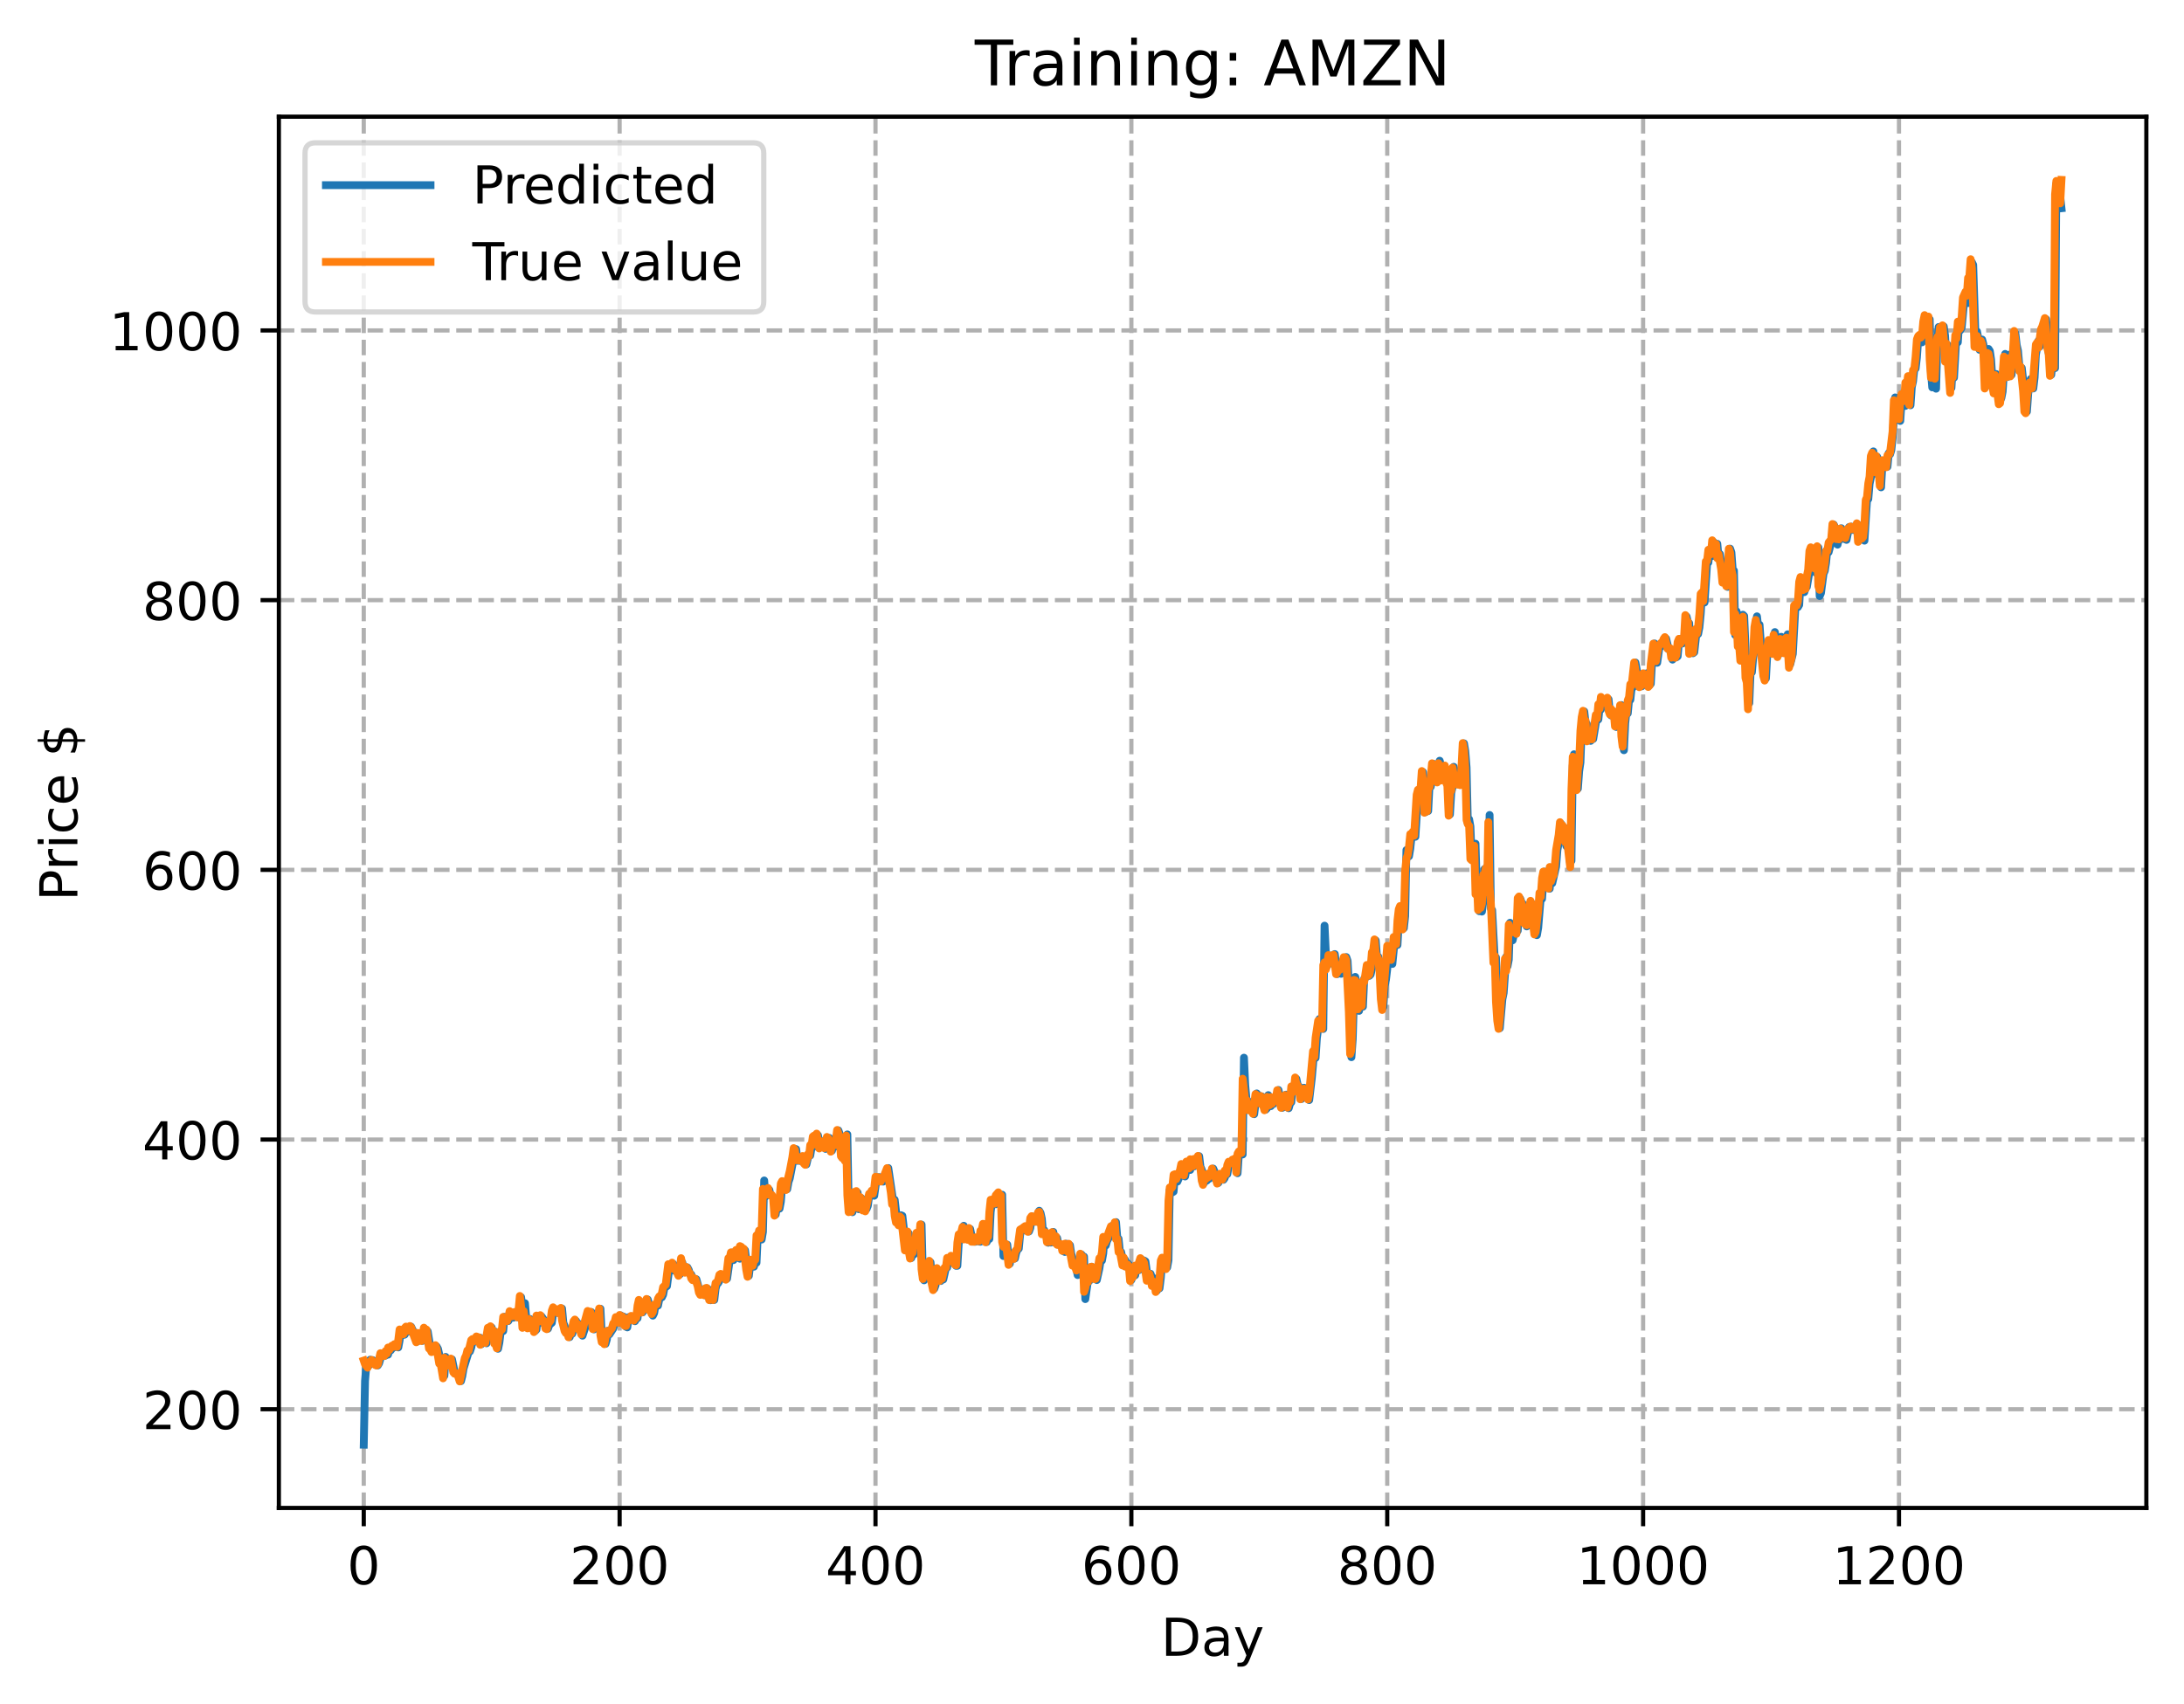 <?xml version="1.0" encoding="utf-8" standalone="no"?>
<!DOCTYPE svg PUBLIC "-//W3C//DTD SVG 1.1//EN"
  "http://www.w3.org/Graphics/SVG/1.1/DTD/svg11.dtd">
<!-- Created with matplotlib (https://matplotlib.org/) -->
<svg height="325.986pt" version="1.1" viewBox="0 0 417.648 325.986" width="417.648pt" xmlns="http://www.w3.org/2000/svg" xmlns:xlink="http://www.w3.org/1999/xlink">
 <defs>
  <style type="text/css">
*{stroke-linecap:butt;stroke-linejoin:round;}
  </style>
 </defs>
 <g id="figure_1">
  <g id="patch_1">
   <path d="M 0 325.986 
L 417.648 325.986 
L 417.648 0 
L 0 0 
z
" style="fill:#ffffff;"/>
  </g>
  <g id="axes_1">
   <g id="patch_2">
    <path d="M 53.328 288.43 
L 410.448 288.43 
L 410.448 22.318 
L 53.328 22.318 
z
" style="fill:#ffffff;"/>
   </g>
   <g id="matplotlib.axis_1">
    <g id="xtick_1">
     <g id="line2d_1">
      <path clip-path="url(#p6b657aaa58)" d="M 69.561 288.43 
L 69.561 22.318 
" style="fill:none;stroke:#b0b0b0;stroke-dasharray:2.96,1.28;stroke-dashoffset:0;stroke-width:0.8;"/>
     </g>
     <g id="line2d_2">
      <defs>
       <path d="M 0 0 
L 0 3.5 
" id="mba8d78db2a" style="stroke:#000000;stroke-width:0.8;"/>
      </defs>
      <g>
       <use style="stroke:#000000;stroke-width:0.8;" x="69.561" xlink:href="#mba8d78db2a" y="288.43"/>
      </g>
     </g>
     <g id="text_1">
      <!-- 0 -->
      <defs>
       <path d="M 31.781 66.406 
Q 24.172 66.406 20.328 58.906 
Q 16.5 51.422 16.5 36.375 
Q 16.5 21.391 20.328 13.891 
Q 24.172 6.391 31.781 6.391 
Q 39.453 6.391 43.281 13.891 
Q 47.125 21.391 47.125 36.375 
Q 47.125 51.422 43.281 58.906 
Q 39.453 66.406 31.781 66.406 
z
M 31.781 74.219 
Q 44.047 74.219 50.516 64.516 
Q 56.984 54.828 56.984 36.375 
Q 56.984 17.969 50.516 8.266 
Q 44.047 -1.422 31.781 -1.422 
Q 19.531 -1.422 13.062 8.266 
Q 6.594 17.969 6.594 36.375 
Q 6.594 54.828 13.062 64.516 
Q 19.531 74.219 31.781 74.219 
z
" id="DejaVuSans-48"/>
      </defs>
      <g transform="translate(66.38 303.029)scale(0.1 -0.1)">
       <use xlink:href="#DejaVuSans-48"/>
      </g>
     </g>
    </g>
    <g id="xtick_2">
     <g id="line2d_3">
      <path clip-path="url(#p6b657aaa58)" d="M 118.491 288.43 
L 118.491 22.318 
" style="fill:none;stroke:#b0b0b0;stroke-dasharray:2.96,1.28;stroke-dashoffset:0;stroke-width:0.8;"/>
     </g>
     <g id="line2d_4">
      <g>
       <use style="stroke:#000000;stroke-width:0.8;" x="118.491" xlink:href="#mba8d78db2a" y="288.43"/>
      </g>
     </g>
     <g id="text_2">
      <!-- 200 -->
      <defs>
       <path d="M 19.188 8.297 
L 53.609 8.297 
L 53.609 0 
L 7.328 0 
L 7.328 8.297 
Q 12.938 14.109 22.625 23.891 
Q 32.328 33.688 34.812 36.531 
Q 39.547 41.844 41.422 45.531 
Q 43.312 49.219 43.312 52.781 
Q 43.312 58.594 39.234 62.25 
Q 35.156 65.922 28.609 65.922 
Q 23.969 65.922 18.812 64.312 
Q 13.672 62.703 7.812 59.422 
L 7.812 69.391 
Q 13.766 71.781 18.938 73 
Q 24.125 74.219 28.422 74.219 
Q 39.75 74.219 46.484 68.547 
Q 53.219 62.891 53.219 53.422 
Q 53.219 48.922 51.531 44.891 
Q 49.859 40.875 45.406 35.406 
Q 44.188 33.984 37.641 27.219 
Q 31.109 20.453 19.188 8.297 
z
" id="DejaVuSans-50"/>
      </defs>
      <g transform="translate(108.948 303.029)scale(0.1 -0.1)">
       <use xlink:href="#DejaVuSans-50"/>
       <use x="63.623" xlink:href="#DejaVuSans-48"/>
       <use x="127.246" xlink:href="#DejaVuSans-48"/>
      </g>
     </g>
    </g>
    <g id="xtick_3">
     <g id="line2d_5">
      <path clip-path="url(#p6b657aaa58)" d="M 167.422 288.43 
L 167.422 22.318 
" style="fill:none;stroke:#b0b0b0;stroke-dasharray:2.96,1.28;stroke-dashoffset:0;stroke-width:0.8;"/>
     </g>
     <g id="line2d_6">
      <g>
       <use style="stroke:#000000;stroke-width:0.8;" x="167.422" xlink:href="#mba8d78db2a" y="288.43"/>
      </g>
     </g>
     <g id="text_3">
      <!-- 400 -->
      <defs>
       <path d="M 37.797 64.312 
L 12.891 25.391 
L 37.797 25.391 
z
M 35.203 72.906 
L 47.609 72.906 
L 47.609 25.391 
L 58.016 25.391 
L 58.016 17.188 
L 47.609 17.188 
L 47.609 0 
L 37.797 0 
L 37.797 17.188 
L 4.891 17.188 
L 4.891 26.703 
z
" id="DejaVuSans-52"/>
      </defs>
      <g transform="translate(157.878 303.029)scale(0.1 -0.1)">
       <use xlink:href="#DejaVuSans-52"/>
       <use x="63.623" xlink:href="#DejaVuSans-48"/>
       <use x="127.246" xlink:href="#DejaVuSans-48"/>
      </g>
     </g>
    </g>
    <g id="xtick_4">
     <g id="line2d_7">
      <path clip-path="url(#p6b657aaa58)" d="M 216.353 288.43 
L 216.353 22.318 
" style="fill:none;stroke:#b0b0b0;stroke-dasharray:2.96,1.28;stroke-dashoffset:0;stroke-width:0.8;"/>
     </g>
     <g id="line2d_8">
      <g>
       <use style="stroke:#000000;stroke-width:0.8;" x="216.353" xlink:href="#mba8d78db2a" y="288.43"/>
      </g>
     </g>
     <g id="text_4">
      <!-- 600 -->
      <defs>
       <path d="M 33.016 40.375 
Q 26.375 40.375 22.484 35.828 
Q 18.609 31.297 18.609 23.391 
Q 18.609 15.531 22.484 10.953 
Q 26.375 6.391 33.016 6.391 
Q 39.656 6.391 43.531 10.953 
Q 47.406 15.531 47.406 23.391 
Q 47.406 31.297 43.531 35.828 
Q 39.656 40.375 33.016 40.375 
z
M 52.594 71.297 
L 52.594 62.312 
Q 48.875 64.062 45.094 64.984 
Q 41.312 65.922 37.594 65.922 
Q 27.828 65.922 22.672 59.328 
Q 17.531 52.734 16.797 39.406 
Q 19.672 43.656 24.016 45.922 
Q 28.375 48.188 33.594 48.188 
Q 44.578 48.188 50.953 41.516 
Q 57.328 34.859 57.328 23.391 
Q 57.328 12.156 50.688 5.359 
Q 44.047 -1.422 33.016 -1.422 
Q 20.359 -1.422 13.672 8.266 
Q 6.984 17.969 6.984 36.375 
Q 6.984 53.656 15.188 63.938 
Q 23.391 74.219 37.203 74.219 
Q 40.922 74.219 44.703 73.484 
Q 48.484 72.75 52.594 71.297 
z
" id="DejaVuSans-54"/>
      </defs>
      <g transform="translate(206.809 303.029)scale(0.1 -0.1)">
       <use xlink:href="#DejaVuSans-54"/>
       <use x="63.623" xlink:href="#DejaVuSans-48"/>
       <use x="127.246" xlink:href="#DejaVuSans-48"/>
      </g>
     </g>
    </g>
    <g id="xtick_5">
     <g id="line2d_9">
      <path clip-path="url(#p6b657aaa58)" d="M 265.283 288.43 
L 265.283 22.318 
" style="fill:none;stroke:#b0b0b0;stroke-dasharray:2.96,1.28;stroke-dashoffset:0;stroke-width:0.8;"/>
     </g>
     <g id="line2d_10">
      <g>
       <use style="stroke:#000000;stroke-width:0.8;" x="265.283" xlink:href="#mba8d78db2a" y="288.43"/>
      </g>
     </g>
     <g id="text_5">
      <!-- 800 -->
      <defs>
       <path d="M 31.781 34.625 
Q 24.75 34.625 20.719 30.859 
Q 16.703 27.094 16.703 20.516 
Q 16.703 13.922 20.719 10.156 
Q 24.75 6.391 31.781 6.391 
Q 38.812 6.391 42.859 10.172 
Q 46.922 13.969 46.922 20.516 
Q 46.922 27.094 42.891 30.859 
Q 38.875 34.625 31.781 34.625 
z
M 21.922 38.812 
Q 15.578 40.375 12.031 44.719 
Q 8.5 49.078 8.5 55.328 
Q 8.5 64.062 14.719 69.141 
Q 20.953 74.219 31.781 74.219 
Q 42.672 74.219 48.875 69.141 
Q 55.078 64.062 55.078 55.328 
Q 55.078 49.078 51.531 44.719 
Q 48 40.375 41.703 38.812 
Q 48.828 37.156 52.797 32.312 
Q 56.781 27.484 56.781 20.516 
Q 56.781 9.906 50.312 4.234 
Q 43.844 -1.422 31.781 -1.422 
Q 19.734 -1.422 13.25 4.234 
Q 6.781 9.906 6.781 20.516 
Q 6.781 27.484 10.781 32.312 
Q 14.797 37.156 21.922 38.812 
z
M 18.312 54.391 
Q 18.312 48.734 21.844 45.562 
Q 25.391 42.391 31.781 42.391 
Q 38.141 42.391 41.719 45.562 
Q 45.312 48.734 45.312 54.391 
Q 45.312 60.062 41.719 63.234 
Q 38.141 66.406 31.781 66.406 
Q 25.391 66.406 21.844 63.234 
Q 18.312 60.062 18.312 54.391 
z
" id="DejaVuSans-56"/>
      </defs>
      <g transform="translate(255.74 303.029)scale(0.1 -0.1)">
       <use xlink:href="#DejaVuSans-56"/>
       <use x="63.623" xlink:href="#DejaVuSans-48"/>
       <use x="127.246" xlink:href="#DejaVuSans-48"/>
      </g>
     </g>
    </g>
    <g id="xtick_6">
     <g id="line2d_11">
      <path clip-path="url(#p6b657aaa58)" d="M 314.214 288.43 
L 314.214 22.318 
" style="fill:none;stroke:#b0b0b0;stroke-dasharray:2.96,1.28;stroke-dashoffset:0;stroke-width:0.8;"/>
     </g>
     <g id="line2d_12">
      <g>
       <use style="stroke:#000000;stroke-width:0.8;" x="314.214" xlink:href="#mba8d78db2a" y="288.43"/>
      </g>
     </g>
     <g id="text_6">
      <!-- 1000 -->
      <defs>
       <path d="M 12.406 8.297 
L 28.516 8.297 
L 28.516 63.922 
L 10.984 60.406 
L 10.984 69.391 
L 28.422 72.906 
L 38.281 72.906 
L 38.281 8.297 
L 54.391 8.297 
L 54.391 0 
L 12.406 0 
z
" id="DejaVuSans-49"/>
      </defs>
      <g transform="translate(301.489 303.029)scale(0.1 -0.1)">
       <use xlink:href="#DejaVuSans-49"/>
       <use x="63.623" xlink:href="#DejaVuSans-48"/>
       <use x="127.246" xlink:href="#DejaVuSans-48"/>
       <use x="190.869" xlink:href="#DejaVuSans-48"/>
      </g>
     </g>
    </g>
    <g id="xtick_7">
     <g id="line2d_13">
      <path clip-path="url(#p6b657aaa58)" d="M 363.144 288.43 
L 363.144 22.318 
" style="fill:none;stroke:#b0b0b0;stroke-dasharray:2.96,1.28;stroke-dashoffset:0;stroke-width:0.8;"/>
     </g>
     <g id="line2d_14">
      <g>
       <use style="stroke:#000000;stroke-width:0.8;" x="363.144" xlink:href="#mba8d78db2a" y="288.43"/>
      </g>
     </g>
     <g id="text_7">
      <!-- 1200 -->
      <g transform="translate(350.419 303.029)scale(0.1 -0.1)">
       <use xlink:href="#DejaVuSans-49"/>
       <use x="63.623" xlink:href="#DejaVuSans-50"/>
       <use x="127.246" xlink:href="#DejaVuSans-48"/>
       <use x="190.869" xlink:href="#DejaVuSans-48"/>
      </g>
     </g>
    </g>
    <g id="text_8">
     <!-- Day -->
     <defs>
      <path d="M 19.672 64.797 
L 19.672 8.109 
L 31.594 8.109 
Q 46.688 8.109 53.688 14.938 
Q 60.688 21.781 60.688 36.531 
Q 60.688 51.172 53.688 57.984 
Q 46.688 64.797 31.594 64.797 
z
M 9.812 72.906 
L 30.078 72.906 
Q 51.266 72.906 61.172 64.094 
Q 71.094 55.281 71.094 36.531 
Q 71.094 17.672 61.125 8.828 
Q 51.172 0 30.078 0 
L 9.812 0 
z
" id="DejaVuSans-68"/>
      <path d="M 34.281 27.484 
Q 23.391 27.484 19.188 25 
Q 14.984 22.516 14.984 16.5 
Q 14.984 11.719 18.141 8.906 
Q 21.297 6.109 26.703 6.109 
Q 34.188 6.109 38.703 11.406 
Q 43.219 16.703 43.219 25.484 
L 43.219 27.484 
z
M 52.203 31.203 
L 52.203 0 
L 43.219 0 
L 43.219 8.297 
Q 40.141 3.328 35.547 0.953 
Q 30.953 -1.422 24.312 -1.422 
Q 15.922 -1.422 10.953 3.297 
Q 6 8.016 6 15.922 
Q 6 25.141 12.172 29.828 
Q 18.359 34.516 30.609 34.516 
L 43.219 34.516 
L 43.219 35.406 
Q 43.219 41.609 39.141 45 
Q 35.062 48.391 27.688 48.391 
Q 23 48.391 18.547 47.266 
Q 14.109 46.141 10.016 43.891 
L 10.016 52.203 
Q 14.938 54.109 19.578 55.047 
Q 24.219 56 28.609 56 
Q 40.484 56 46.344 49.844 
Q 52.203 43.703 52.203 31.203 
z
" id="DejaVuSans-97"/>
      <path d="M 32.172 -5.078 
Q 28.375 -14.844 24.75 -17.812 
Q 21.141 -20.797 15.094 -20.797 
L 7.906 -20.797 
L 7.906 -13.281 
L 13.188 -13.281 
Q 16.891 -13.281 18.938 -11.516 
Q 21 -9.766 23.484 -3.219 
L 25.094 0.875 
L 2.984 54.688 
L 12.5 54.688 
L 29.594 11.922 
L 46.688 54.688 
L 56.203 54.688 
z
" id="DejaVuSans-121"/>
     </defs>
     <g transform="translate(222.015 316.707)scale(0.1 -0.1)">
      <use xlink:href="#DejaVuSans-68"/>
      <use x="77.002" xlink:href="#DejaVuSans-97"/>
      <use x="138.281" xlink:href="#DejaVuSans-121"/>
     </g>
    </g>
   </g>
   <g id="matplotlib.axis_2">
    <g id="ytick_1">
     <g id="line2d_15">
      <path clip-path="url(#p6b657aaa58)" d="M 53.328 269.55 
L 410.448 269.55 
" style="fill:none;stroke:#b0b0b0;stroke-dasharray:2.96,1.28;stroke-dashoffset:0;stroke-width:0.8;"/>
     </g>
     <g id="line2d_16">
      <defs>
       <path d="M 0 0 
L -3.5 0 
" id="m08a35ca20c" style="stroke:#000000;stroke-width:0.8;"/>
      </defs>
      <g>
       <use style="stroke:#000000;stroke-width:0.8;" x="53.328" xlink:href="#m08a35ca20c" y="269.55"/>
      </g>
     </g>
     <g id="text_9">
      <!-- 200 -->
      <g transform="translate(27.241 273.35)scale(0.1 -0.1)">
       <use xlink:href="#DejaVuSans-50"/>
       <use x="63.623" xlink:href="#DejaVuSans-48"/>
       <use x="127.246" xlink:href="#DejaVuSans-48"/>
      </g>
     </g>
    </g>
    <g id="ytick_2">
     <g id="line2d_17">
      <path clip-path="url(#p6b657aaa58)" d="M 53.328 217.963 
L 410.448 217.963 
" style="fill:none;stroke:#b0b0b0;stroke-dasharray:2.96,1.28;stroke-dashoffset:0;stroke-width:0.8;"/>
     </g>
     <g id="line2d_18">
      <g>
       <use style="stroke:#000000;stroke-width:0.8;" x="53.328" xlink:href="#m08a35ca20c" y="217.963"/>
      </g>
     </g>
     <g id="text_10">
      <!-- 400 -->
      <g transform="translate(27.241 221.762)scale(0.1 -0.1)">
       <use xlink:href="#DejaVuSans-52"/>
       <use x="63.623" xlink:href="#DejaVuSans-48"/>
       <use x="127.246" xlink:href="#DejaVuSans-48"/>
      </g>
     </g>
    </g>
    <g id="ytick_3">
     <g id="line2d_19">
      <path clip-path="url(#p6b657aaa58)" d="M 53.328 166.375 
L 410.448 166.375 
" style="fill:none;stroke:#b0b0b0;stroke-dasharray:2.96,1.28;stroke-dashoffset:0;stroke-width:0.8;"/>
     </g>
     <g id="line2d_20">
      <g>
       <use style="stroke:#000000;stroke-width:0.8;" x="53.328" xlink:href="#m08a35ca20c" y="166.375"/>
      </g>
     </g>
     <g id="text_11">
      <!-- 600 -->
      <g transform="translate(27.241 170.174)scale(0.1 -0.1)">
       <use xlink:href="#DejaVuSans-54"/>
       <use x="63.623" xlink:href="#DejaVuSans-48"/>
       <use x="127.246" xlink:href="#DejaVuSans-48"/>
      </g>
     </g>
    </g>
    <g id="ytick_4">
     <g id="line2d_21">
      <path clip-path="url(#p6b657aaa58)" d="M 53.328 114.788 
L 410.448 114.788 
" style="fill:none;stroke:#b0b0b0;stroke-dasharray:2.96,1.28;stroke-dashoffset:0;stroke-width:0.8;"/>
     </g>
     <g id="line2d_22">
      <g>
       <use style="stroke:#000000;stroke-width:0.8;" x="53.328" xlink:href="#m08a35ca20c" y="114.788"/>
      </g>
     </g>
     <g id="text_12">
      <!-- 800 -->
      <g transform="translate(27.241 118.587)scale(0.1 -0.1)">
       <use xlink:href="#DejaVuSans-56"/>
       <use x="63.623" xlink:href="#DejaVuSans-48"/>
       <use x="127.246" xlink:href="#DejaVuSans-48"/>
      </g>
     </g>
    </g>
    <g id="ytick_5">
     <g id="line2d_23">
      <path clip-path="url(#p6b657aaa58)" d="M 53.328 63.2 
L 410.448 63.2 
" style="fill:none;stroke:#b0b0b0;stroke-dasharray:2.96,1.28;stroke-dashoffset:0;stroke-width:0.8;"/>
     </g>
     <g id="line2d_24">
      <g>
       <use style="stroke:#000000;stroke-width:0.8;" x="53.328" xlink:href="#m08a35ca20c" y="63.2"/>
      </g>
     </g>
     <g id="text_13">
      <!-- 1000 -->
      <g transform="translate(20.878 66.999)scale(0.1 -0.1)">
       <use xlink:href="#DejaVuSans-49"/>
       <use x="63.623" xlink:href="#DejaVuSans-48"/>
       <use x="127.246" xlink:href="#DejaVuSans-48"/>
       <use x="190.869" xlink:href="#DejaVuSans-48"/>
      </g>
     </g>
    </g>
    <g id="text_14">
     <!-- Price $ -->
     <defs>
      <path d="M 19.672 64.797 
L 19.672 37.406 
L 32.078 37.406 
Q 38.969 37.406 42.719 40.969 
Q 46.484 44.531 46.484 51.125 
Q 46.484 57.672 42.719 61.234 
Q 38.969 64.797 32.078 64.797 
z
M 9.812 72.906 
L 32.078 72.906 
Q 44.344 72.906 50.609 67.359 
Q 56.891 61.812 56.891 51.125 
Q 56.891 40.328 50.609 34.812 
Q 44.344 29.297 32.078 29.297 
L 19.672 29.297 
L 19.672 0 
L 9.812 0 
z
" id="DejaVuSans-80"/>
      <path d="M 41.109 46.297 
Q 39.594 47.172 37.812 47.578 
Q 36.031 48 33.891 48 
Q 26.266 48 22.188 43.047 
Q 18.109 38.094 18.109 28.812 
L 18.109 0 
L 9.078 0 
L 9.078 54.688 
L 18.109 54.688 
L 18.109 46.188 
Q 20.953 51.172 25.484 53.578 
Q 30.031 56 36.531 56 
Q 37.453 56 38.578 55.875 
Q 39.703 55.766 41.062 55.516 
z
" id="DejaVuSans-114"/>
      <path d="M 9.422 54.688 
L 18.406 54.688 
L 18.406 0 
L 9.422 0 
z
M 9.422 75.984 
L 18.406 75.984 
L 18.406 64.594 
L 9.422 64.594 
z
" id="DejaVuSans-105"/>
      <path d="M 48.781 52.594 
L 48.781 44.188 
Q 44.969 46.297 41.141 47.344 
Q 37.312 48.391 33.406 48.391 
Q 24.656 48.391 19.812 42.844 
Q 14.984 37.312 14.984 27.297 
Q 14.984 17.281 19.812 11.734 
Q 24.656 6.203 33.406 6.203 
Q 37.312 6.203 41.141 7.25 
Q 44.969 8.297 48.781 10.406 
L 48.781 2.094 
Q 45.016 0.344 40.984 -0.531 
Q 36.969 -1.422 32.422 -1.422 
Q 20.062 -1.422 12.781 6.344 
Q 5.516 14.109 5.516 27.297 
Q 5.516 40.672 12.859 48.328 
Q 20.219 56 33.016 56 
Q 37.156 56 41.109 55.141 
Q 45.062 54.297 48.781 52.594 
z
" id="DejaVuSans-99"/>
      <path d="M 56.203 29.594 
L 56.203 25.203 
L 14.891 25.203 
Q 15.484 15.922 20.484 11.062 
Q 25.484 6.203 34.422 6.203 
Q 39.594 6.203 44.453 7.469 
Q 49.312 8.734 54.109 11.281 
L 54.109 2.781 
Q 49.266 0.734 44.188 -0.344 
Q 39.109 -1.422 33.891 -1.422 
Q 20.797 -1.422 13.156 6.188 
Q 5.516 13.812 5.516 26.812 
Q 5.516 40.234 12.766 48.109 
Q 20.016 56 32.328 56 
Q 43.359 56 49.781 48.891 
Q 56.203 41.797 56.203 29.594 
z
M 47.219 32.234 
Q 47.125 39.594 43.094 43.984 
Q 39.062 48.391 32.422 48.391 
Q 24.906 48.391 20.391 44.141 
Q 15.875 39.891 15.188 32.172 
z
" id="DejaVuSans-101"/>
      <path id="DejaVuSans-32"/>
      <path d="M 33.797 -14.703 
L 28.906 -14.703 
L 28.859 0 
Q 23.734 0.094 18.609 1.188 
Q 13.484 2.297 8.297 4.5 
L 8.297 13.281 
Q 13.281 10.156 18.375 8.562 
Q 23.484 6.984 28.906 6.938 
L 28.906 29.203 
Q 18.109 30.953 13.203 35.156 
Q 8.297 39.359 8.297 46.688 
Q 8.297 54.641 13.625 59.219 
Q 18.953 63.812 28.906 64.5 
L 28.906 75.984 
L 33.797 75.984 
L 33.797 64.656 
Q 38.328 64.453 42.578 63.688 
Q 46.828 62.938 50.875 61.625 
L 50.875 53.078 
Q 46.828 55.125 42.547 56.25 
Q 38.281 57.375 33.797 57.562 
L 33.797 36.719 
Q 44.875 35.016 50.094 30.609 
Q 55.328 26.219 55.328 18.609 
Q 55.328 10.359 49.781 5.594 
Q 44.234 0.828 33.797 0.094 
z
M 28.906 37.594 
L 28.906 57.625 
Q 23.25 56.984 20.266 54.391 
Q 17.281 51.812 17.281 47.516 
Q 17.281 43.312 20.031 40.969 
Q 22.797 38.625 28.906 37.594 
z
M 33.797 28.219 
L 33.797 7.078 
Q 39.984 7.906 43.141 10.594 
Q 46.297 13.281 46.297 17.672 
Q 46.297 21.969 43.281 24.5 
Q 40.281 27.047 33.797 28.219 
z
" id="DejaVuSans-36"/>
     </defs>
     <g transform="translate(14.798 172.342)rotate(-90)scale(0.1 -0.1)">
      <use xlink:href="#DejaVuSans-80"/>
      <use x="58.553" xlink:href="#DejaVuSans-114"/>
      <use x="99.666" xlink:href="#DejaVuSans-105"/>
      <use x="127.449" xlink:href="#DejaVuSans-99"/>
      <use x="182.43" xlink:href="#DejaVuSans-101"/>
      <use x="243.953" xlink:href="#DejaVuSans-32"/>
      <use x="275.74" xlink:href="#DejaVuSans-36"/>
     </g>
    </g>
   </g>
   <g id="line2d_25">
    <path clip-path="url(#p6b657aaa58)" d="M 69.561 276.334 
L 69.806 264.14 
L 70.05 261.194 
L 70.295 260.712 
L 70.539 261.192 
L 70.784 260.079 
L 71.029 260.652 
L 71.273 260.157 
L 71.518 260.814 
L 71.763 260.782 
L 72.007 261.125 
L 72.252 261.167 
L 72.497 260.759 
L 72.986 259.074 
L 73.231 259.085 
L 73.475 259.299 
L 73.72 259.289 
L 73.965 258.534 
L 74.209 259.113 
L 74.454 257.981 
L 74.699 258.315 
L 75.188 257.657 
L 75.433 257.694 
L 75.677 257.234 
L 75.922 257.327 
L 76.166 257.725 
L 76.411 256.399 
L 76.656 254.446 
L 77.145 255.333 
L 77.39 255.281 
L 77.634 254.331 
L 77.879 253.883 
L 78.124 254.71 
L 78.368 254.531 
L 78.613 253.76 
L 79.102 254.768 
L 79.347 255.615 
L 79.592 255.86 
L 79.836 256.586 
L 80.081 255.067 
L 80.57 256.142 
L 80.815 256.473 
L 81.304 254.235 
L 81.549 254.579 
L 81.794 254.658 
L 82.283 257.654 
L 82.527 257.766 
L 82.772 258.421 
L 83.261 258.302 
L 83.506 257.554 
L 83.751 257.984 
L 83.995 259.066 
L 84.24 260.713 
L 84.485 260.871 
L 84.974 263.155 
L 85.219 259.543 
L 85.463 261.179 
L 85.708 261.196 
L 86.197 260.827 
L 86.442 260.015 
L 86.931 262.356 
L 87.176 262.571 
L 87.665 262.773 
L 88.154 264.172 
L 88.399 263.221 
L 88.644 261.77 
L 89.622 258.59 
L 89.867 258.5 
L 90.112 257.776 
L 90.356 256.52 
L 90.846 256.609 
L 91.335 255.865 
L 91.58 255.971 
L 91.824 255.874 
L 92.069 257.107 
L 92.314 256.457 
L 92.558 256.205 
L 92.803 256.337 
L 93.048 256.938 
L 93.292 255.846 
L 93.537 254.098 
L 93.781 254.636 
L 94.026 253.927 
L 94.271 255.214 
L 94.515 254.61 
L 94.76 256.983 
L 95.005 257.26 
L 95.249 257.982 
L 95.494 256.78 
L 95.739 254.821 
L 96.228 254.598 
L 96.473 251.874 
L 96.717 252.688 
L 96.962 252.412 
L 97.207 252.682 
L 97.451 252.258 
L 97.696 251.033 
L 97.941 251.39 
L 98.185 252.038 
L 98.675 251.011 
L 99.164 252.027 
L 99.409 250.549 
L 99.653 248.109 
L 99.898 250.116 
L 100.142 253.816 
L 100.387 249.269 
L 100.632 252.058 
L 100.876 252.384 
L 101.121 253.946 
L 101.366 252.288 
L 101.61 253.561 
L 101.855 254.104 
L 102.1 253.501 
L 102.344 254.569 
L 102.589 254.315 
L 102.834 251.681 
L 103.078 252.048 
L 103.323 253.009 
L 103.568 251.809 
L 104.057 252.506 
L 104.302 252.784 
L 104.546 253.827 
L 104.791 254.145 
L 105.036 253.429 
L 105.525 253.019 
L 105.769 251.174 
L 106.014 250.512 
L 106.259 250.715 
L 106.503 250.721 
L 106.748 250.563 
L 106.993 251.236 
L 107.237 250.515 
L 107.482 250.29 
L 107.727 253.002 
L 107.971 253.621 
L 108.216 254.591 
L 108.461 254.995 
L 108.705 254.782 
L 108.95 255.752 
L 109.195 254.857 
L 109.439 255.107 
L 109.929 253.078 
L 110.173 252.677 
L 110.418 253.624 
L 110.663 253.192 
L 110.907 254.26 
L 111.152 254.434 
L 111.397 255.483 
L 111.886 253.998 
L 112.13 253.107 
L 112.375 251.779 
L 112.62 251.152 
L 112.864 252.14 
L 113.109 250.971 
L 113.598 254.277 
L 113.843 254.042 
L 114.088 253.378 
L 114.332 251.94 
L 114.577 251.906 
L 114.822 250.33 
L 115.066 255.429 
L 115.311 256.312 
L 115.556 255.628 
L 115.8 257.041 
L 116.045 256.207 
L 116.29 254.544 
L 116.534 255.231 
L 117.268 254.114 
L 117.513 253.262 
L 117.757 253.108 
L 118.002 252.096 
L 118.491 252.977 
L 118.736 251.615 
L 118.981 252.14 
L 119.225 251.823 
L 119.47 253.426 
L 119.715 253.774 
L 119.959 253.894 
L 120.204 251.945 
L 120.449 252.635 
L 120.693 252.382 
L 120.938 251.813 
L 121.183 252.557 
L 121.427 252.711 
L 121.672 252.198 
L 121.917 252.141 
L 122.161 249.733 
L 122.406 248.965 
L 122.651 250.665 
L 122.895 251.023 
L 123.14 250.183 
L 123.385 250.503 
L 123.874 248.573 
L 124.118 249.404 
L 124.363 250.661 
L 124.608 250.644 
L 124.852 251.645 
L 125.097 251.141 
L 125.342 249.652 
L 125.831 249.729 
L 126.076 248.525 
L 126.32 248.153 
L 126.565 248.14 
L 126.81 247.642 
L 127.054 246.347 
L 127.544 246.013 
L 128.033 242.276 
L 128.278 242.455 
L 128.522 242.22 
L 128.767 241.768 
L 129.012 243.063 
L 129.256 242.736 
L 129.501 242.678 
L 129.99 243.778 
L 130.235 243.05 
L 130.479 241.489 
L 130.724 242.483 
L 130.969 242.956 
L 131.213 243.119 
L 131.458 242.427 
L 131.703 242.877 
L 131.947 243.729 
L 132.192 243.774 
L 132.437 244.576 
L 132.681 244.842 
L 132.926 244.602 
L 133.171 244.687 
L 133.905 247.354 
L 134.149 247.549 
L 134.394 247.452 
L 134.639 247.085 
L 134.883 247.767 
L 135.128 246.648 
L 135.373 246.525 
L 135.617 247.262 
L 135.862 248.698 
L 136.106 248.62 
L 136.351 248.01 
L 136.596 248.643 
L 136.84 246.498 
L 137.085 245.599 
L 137.33 245.428 
L 137.574 244.992 
L 137.819 243.933 
L 138.308 243.967 
L 138.553 244.056 
L 139.042 244.565 
L 139.532 241.08 
L 139.776 240.91 
L 140.021 239.587 
L 140.266 241.023 
L 140.51 240.104 
L 140.755 240.399 
L 141 239.159 
L 141.489 240.753 
L 141.733 238.606 
L 141.978 238.842 
L 142.223 240.018 
L 142.467 239.138 
L 142.957 242.838 
L 143.201 244.031 
L 143.446 242.046 
L 143.691 241.179 
L 143.935 241.387 
L 144.18 242.282 
L 144.425 241.246 
L 144.669 241.534 
L 144.914 236.106 
L 145.159 237.144 
L 145.403 235.516 
L 145.648 237.093 
L 145.893 235.633 
L 146.137 225.794 
L 146.382 228.876 
L 146.627 228.048 
L 146.871 228.236 
L 147.116 227.591 
L 147.361 228.634 
L 147.605 228.757 
L 148.094 229.205 
L 148.339 232.309 
L 148.584 230.711 
L 148.828 229.992 
L 149.073 231.178 
L 149.318 229.855 
L 149.562 226.747 
L 149.807 226.252 
L 150.541 227.451 
L 150.786 226.077 
L 151.03 225.374 
L 151.764 221.604 
L 152.009 219.744 
L 152.254 219.808 
L 152.498 222.032 
L 152.743 221.762 
L 152.988 222.054 
L 153.232 221.447 
L 153.477 221.88 
L 153.721 221.44 
L 153.966 222.515 
L 154.211 222.723 
L 154.7 220.678 
L 154.945 221.027 
L 155.189 219.474 
L 155.434 219.485 
L 155.679 217.596 
L 155.923 217.459 
L 156.168 218.303 
L 156.413 217.136 
L 156.902 219.457 
L 157.147 218.327 
L 157.391 218.649 
L 157.636 218.73 
L 157.881 219.752 
L 158.37 217.76 
L 158.615 217.662 
L 158.859 218.536 
L 159.104 220.089 
L 159.349 218.596 
L 159.838 219.302 
L 160.082 218.355 
L 160.327 216.215 
L 160.572 216.905 
L 160.816 218.104 
L 161.061 220.918 
L 161.306 221.102 
L 161.55 219.437 
L 161.795 222.078 
L 162.04 216.985 
L 162.284 230.168 
L 162.529 231.805 
L 162.774 230.952 
L 163.018 231.862 
L 163.508 228.257 
L 163.752 228.015 
L 163.997 228.11 
L 164.242 231.292 
L 164.486 229.384 
L 164.731 229.182 
L 165.22 231.468 
L 165.465 231.029 
L 165.709 231.25 
L 165.954 230.643 
L 166.199 228.815 
L 166.443 228.321 
L 166.688 228.635 
L 166.933 227.89 
L 167.177 228.711 
L 167.667 225.226 
L 168.156 225.158 
L 168.645 225.937 
L 168.89 226.014 
L 169.135 224.956 
L 169.869 223.421 
L 170.847 230.065 
L 171.092 229.485 
L 171.581 233.78 
L 171.826 233.376 
L 172.07 233.683 
L 172.315 232.451 
L 172.56 232.553 
L 173.294 238.951 
L 173.538 236.685 
L 173.783 235.923 
L 174.028 239.292 
L 174.272 240.622 
L 174.517 239.292 
L 174.762 239.951 
L 175.006 237.806 
L 175.251 237.694 
L 175.496 236.21 
L 175.74 235.944 
L 175.985 236.974 
L 176.23 234.233 
L 176.474 243.858 
L 176.719 244.89 
L 177.697 241.703 
L 177.942 241.44 
L 178.187 244.261 
L 178.676 246.472 
L 178.921 245.8 
L 179.165 243.076 
L 179.41 242.884 
L 179.655 244.459 
L 179.899 245.023 
L 180.144 244.637 
L 180.389 244.73 
L 180.878 242.537 
L 181.123 242.46 
L 181.367 240.844 
L 181.857 241.208 
L 182.101 240.352 
L 182.346 240.746 
L 182.835 242.119 
L 183.08 242.109 
L 183.325 237.957 
L 183.569 236.445 
L 183.814 236.788 
L 184.303 234.461 
L 184.548 236.947 
L 184.792 236.958 
L 185.037 236.842 
L 185.282 237.039 
L 185.526 235.068 
L 186.016 237.501 
L 186.26 237.059 
L 186.505 237.514 
L 186.75 236.976 
L 187.239 237.479 
L 187.484 237.511 
L 187.728 235.555 
L 187.973 235.369 
L 188.218 234.184 
L 188.462 235.154 
L 188.707 237.554 
L 188.952 236.114 
L 189.196 236.986 
L 189.441 231.834 
L 189.685 229.965 
L 189.93 230.35 
L 190.175 229.654 
L 190.419 230.339 
L 190.664 228.819 
L 190.909 228.61 
L 191.153 228.614 
L 191.398 229.067 
L 191.643 228.521 
L 191.887 240.246 
L 192.132 239.092 
L 192.621 238.072 
L 192.866 240.453 
L 193.111 241.707 
L 193.355 240.076 
L 193.6 240.565 
L 193.845 240.411 
L 194.089 240.717 
L 194.334 239.598 
L 194.579 239.032 
L 194.823 238.83 
L 195.068 236.246 
L 195.312 235.096 
L 195.557 235.404 
L 195.802 234.812 
L 196.046 234.804 
L 196.291 234.648 
L 196.78 235.542 
L 197.025 234.886 
L 197.27 232.916 
L 197.514 232.699 
L 197.759 233.679 
L 198.004 233.67 
L 198.248 233.049 
L 198.493 233.709 
L 198.738 231.586 
L 198.982 232.005 
L 199.227 233.097 
L 199.472 235.962 
L 199.716 235.325 
L 199.961 235.824 
L 200.206 235.876 
L 200.45 237.707 
L 200.695 236.968 
L 200.94 237.67 
L 201.184 237.311 
L 201.429 235.634 
L 201.673 237.695 
L 201.918 237.692 
L 202.163 236.806 
L 202.407 238.064 
L 202.652 238.12 
L 202.897 238.343 
L 203.141 238.317 
L 203.386 239.318 
L 203.631 239.462 
L 203.875 237.89 
L 204.12 238.065 
L 204.365 239.4 
L 204.609 238.181 
L 204.854 239.823 
L 205.099 240.603 
L 205.343 241.943 
L 205.588 241.446 
L 206.077 243.883 
L 206.322 242.78 
L 206.567 242.334 
L 206.811 239.943 
L 207.056 240.342 
L 207.3 240.364 
L 207.545 248.482 
L 208.034 245.035 
L 208.279 245.06 
L 208.524 244.23 
L 208.768 242.298 
L 209.013 242.43 
L 209.258 243.277 
L 209.502 244.639 
L 209.747 244.838 
L 210.236 242.621 
L 210.481 241.008 
L 210.726 241.12 
L 210.97 239.763 
L 211.215 236.693 
L 211.46 238.23 
L 211.704 237.353 
L 211.949 236.906 
L 212.194 236.213 
L 212.683 234.468 
L 213.172 235.338 
L 213.417 233.761 
L 213.661 236.788 
L 213.906 236.94 
L 214.151 239.349 
L 214.395 239.477 
L 214.885 241.788 
L 215.129 240.95 
L 215.374 242.268 
L 215.619 241.613 
L 216.108 242.143 
L 216.353 244.824 
L 216.597 244.058 
L 216.842 244.061 
L 217.087 243.92 
L 217.331 242.089 
L 217.576 242.282 
L 217.821 242.938 
L 218.065 241.42 
L 218.31 240.895 
L 218.555 241.202 
L 218.799 241.112 
L 219.044 241.272 
L 219.533 244.807 
L 219.778 243.993 
L 220.022 243.637 
L 220.267 244.362 
L 220.512 245.781 
L 220.756 244.531 
L 221.246 246.853 
L 221.49 246.278 
L 221.735 246.425 
L 221.98 244.428 
L 222.224 241.128 
L 222.469 240.886 
L 223.203 242.422 
L 223.448 241.038 
L 223.692 227.626 
L 224.182 228.08 
L 224.426 227.928 
L 224.671 224.898 
L 224.916 225.012 
L 225.16 226.013 
L 225.894 224.265 
L 226.139 222.964 
L 226.383 224.829 
L 226.628 225.028 
L 227.117 222.691 
L 227.362 223.413 
L 227.607 223.784 
L 227.851 222.146 
L 228.096 221.999 
L 228.341 223.103 
L 228.585 221.899 
L 229.075 222.373 
L 229.319 221.148 
L 229.564 223.179 
L 229.809 223.713 
L 230.053 225.766 
L 230.298 226.215 
L 230.543 224.541 
L 230.787 225.813 
L 231.032 225.359 
L 231.276 225.453 
L 231.521 225.005 
L 231.766 224.982 
L 232.01 223.522 
L 232.5 224.679 
L 232.744 225.086 
L 232.989 226.255 
L 233.234 225.643 
L 233.478 224.586 
L 233.968 225.658 
L 234.212 225.31 
L 234.457 224.186 
L 234.702 224.585 
L 234.946 223.067 
L 235.191 222.579 
L 235.436 222.415 
L 235.68 222.485 
L 235.925 221.903 
L 236.17 222.273 
L 236.414 221.743 
L 236.659 224.41 
L 236.904 220.73 
L 237.148 220.44 
L 237.637 220.818 
L 237.882 202.311 
L 238.127 207.594 
L 238.371 210.387 
L 238.616 210.553 
L 238.861 212.323 
L 239.105 212.331 
L 239.35 211.83 
L 239.595 212.211 
L 239.839 213.111 
L 240.329 209.146 
L 240.573 209.419 
L 241.063 211.006 
L 241.307 209.72 
L 241.552 211.483 
L 241.797 211.635 
L 242.041 212.251 
L 242.286 212 
L 242.531 209.472 
L 243.02 211.574 
L 243.264 210.088 
L 243.509 211.177 
L 243.754 210.44 
L 243.998 210.128 
L 244.243 210.321 
L 244.488 208.491 
L 244.977 210.966 
L 245.222 211.896 
L 245.466 211.707 
L 245.711 210.184 
L 245.956 209.376 
L 246.2 210.342 
L 246.445 211.973 
L 246.69 211.091 
L 246.934 210.84 
L 247.179 207.882 
L 247.424 208.814 
L 247.668 208.567 
L 247.913 206.365 
L 248.158 207.542 
L 248.647 208.053 
L 248.892 210.211 
L 249.381 208.063 
L 249.87 208.8 
L 250.115 209.233 
L 250.359 210.412 
L 250.849 206.278 
L 251.338 200.822 
L 251.583 202.354 
L 251.827 198.569 
L 252.317 194.909 
L 252.561 195.499 
L 252.806 195.584 
L 253.051 196.812 
L 253.295 177.057 
L 253.54 182.225 
L 253.785 184.735 
L 254.029 184.455 
L 254.274 183.002 
L 254.519 182.758 
L 254.763 183.258 
L 255.008 184.163 
L 255.252 182.49 
L 255.742 186.313 
L 255.986 185.456 
L 256.231 185.07 
L 256.476 186.26 
L 256.72 184.746 
L 257.454 183.066 
L 257.699 183.784 
L 258.188 193.185 
L 258.433 202.212 
L 258.678 198.793 
L 258.922 190.526 
L 259.167 186.859 
L 259.656 189.03 
L 259.901 193.351 
L 260.146 189.286 
L 260.39 190.45 
L 260.635 192.548 
L 260.88 187.183 
L 261.124 187.021 
L 261.369 186.495 
L 261.613 184.9 
L 261.858 186.649 
L 262.103 186.395 
L 262.347 185.308 
L 262.592 182.124 
L 262.837 182.323 
L 263.081 179.892 
L 263.326 183.075 
L 263.571 182.991 
L 264.06 185.395 
L 264.305 191.2 
L 264.549 192.599 
L 264.794 188.595 
L 265.039 187.393 
L 265.283 185.318 
L 265.528 181.294 
L 265.773 182.379 
L 266.017 181.75 
L 266.262 184.38 
L 266.751 179.468 
L 266.996 179.966 
L 267.24 180.755 
L 267.485 176.268 
L 267.73 174.385 
L 267.974 173.66 
L 268.219 176.77 
L 268.464 177.526 
L 268.708 175.253 
L 268.953 162.588 
L 269.198 163.77 
L 269.442 163.788 
L 269.687 162.314 
L 269.932 159.953 
L 270.421 159.717 
L 270.666 160.049 
L 271.155 152.249 
L 271.4 151.75 
L 271.644 152.727 
L 271.889 152.116 
L 272.134 147.687 
L 272.378 149.697 
L 272.623 155.331 
L 272.868 155.022 
L 273.112 155.122 
L 273.357 150.27 
L 273.601 150.492 
L 273.846 149.087 
L 274.091 146.089 
L 274.335 148.887 
L 274.58 147.05 
L 274.825 146.973 
L 275.069 148.929 
L 275.314 145.507 
L 275.559 146.347 
L 275.803 148.856 
L 276.048 147.768 
L 276.293 148.507 
L 276.537 147.398 
L 276.782 149.971 
L 277.027 150.112 
L 277.271 155.786 
L 277.516 151.7 
L 277.761 150.574 
L 278.005 146.677 
L 278.25 147.657 
L 278.495 149.235 
L 278.984 149.558 
L 279.228 150.012 
L 279.473 149.983 
L 279.718 147.056 
L 279.962 142.187 
L 280.207 143.664 
L 280.452 146.774 
L 280.696 157.514 
L 280.941 156.701 
L 281.186 158.096 
L 281.43 164.136 
L 281.92 161.746 
L 282.164 161.375 
L 282.409 169.817 
L 282.654 167.799 
L 282.898 174.293 
L 283.143 172.333 
L 283.388 174.364 
L 283.632 172.506 
L 283.877 166.224 
L 284.122 166.589 
L 284.366 165.765 
L 284.611 170.143 
L 284.856 155.885 
L 285.1 173.766 
L 285.345 174.088 
L 285.834 183.38 
L 286.079 183.143 
L 286.568 195.879 
L 286.813 196.666 
L 287.302 191.108 
L 287.547 189.921 
L 288.036 183.012 
L 288.281 184.826 
L 288.525 183.565 
L 288.77 176.506 
L 289.015 179.142 
L 289.259 179.859 
L 289.749 177.713 
L 290.238 178.016 
L 290.483 171.815 
L 290.727 171.912 
L 290.972 172.639 
L 291.216 172.875 
L 291.461 176.236 
L 291.706 176.513 
L 291.95 177.193 
L 292.195 177.034 
L 292.44 174.077 
L 292.684 173.684 
L 292.929 172.83 
L 293.174 173.028 
L 293.418 176.999 
L 293.663 178.41 
L 293.908 178.869 
L 294.152 177.462 
L 294.642 171.491 
L 294.886 171.938 
L 295.131 168.536 
L 295.376 166.739 
L 295.62 167.927 
L 295.865 167.367 
L 296.11 168.226 
L 296.354 169.983 
L 296.599 166.099 
L 296.843 168.934 
L 297.577 165.749 
L 297.822 162.571 
L 298.311 160.058 
L 298.556 157.596 
L 298.801 159.512 
L 299.045 158.273 
L 299.29 158.399 
L 299.535 161.854 
L 299.779 160.365 
L 300.024 162.153 
L 300.269 165.005 
L 300.513 164.644 
L 300.758 146.422 
L 301.003 144.268 
L 301.247 148.511 
L 301.492 148.822 
L 301.737 150.851 
L 301.981 147.511 
L 302.226 145.85 
L 302.471 139.05 
L 302.96 136.081 
L 303.204 138.262 
L 303.449 138.467 
L 303.694 141.546 
L 304.183 141.706 
L 304.428 139.978 
L 304.672 141.348 
L 305.162 138.362 
L 305.406 137.099 
L 305.651 137.623 
L 305.896 135.235 
L 306.14 135.708 
L 306.385 133.962 
L 306.63 134.681 
L 306.874 133.974 
L 307.119 134.33 
L 307.364 133.832 
L 307.608 133.756 
L 307.853 136.343 
L 308.098 136.851 
L 308.342 135.978 
L 308.587 136.605 
L 308.831 136.716 
L 309.076 139.05 
L 309.321 136.361 
L 309.565 136.174 
L 309.81 137.618 
L 310.055 134.86 
L 310.299 141.943 
L 310.544 143.498 
L 310.789 138.377 
L 311.033 135.998 
L 311.278 136.447 
L 311.523 133.852 
L 311.767 133.867 
L 312.012 131.556 
L 312.257 131.5 
L 312.746 126.723 
L 313.235 129.412 
L 313.48 129.525 
L 313.725 130.884 
L 313.969 131.272 
L 314.214 130.436 
L 314.459 128.852 
L 314.703 129.036 
L 314.948 128.774 
L 315.437 131.036 
L 315.682 130.791 
L 315.926 126.571 
L 316.416 123.084 
L 316.905 126.773 
L 317.394 123.312 
L 317.639 123.69 
L 317.884 122.865 
L 318.128 122.83 
L 318.373 122.071 
L 318.618 122.162 
L 319.107 124.228 
L 319.352 124.355 
L 319.596 124.243 
L 319.841 126.171 
L 320.086 125.742 
L 320.33 124.306 
L 320.575 125.727 
L 320.819 125.537 
L 321.064 122.788 
L 321.309 122.182 
L 321.553 123.123 
L 321.798 123.067 
L 322.287 121.568 
L 322.532 117.936 
L 322.777 118.943 
L 323.021 119.202 
L 323.266 124.921 
L 323.511 122.458 
L 323.755 124.949 
L 324 124.752 
L 324.489 120.341 
L 324.734 121.263 
L 324.979 119.992 
L 325.223 117.461 
L 325.468 113.523 
L 325.713 113.65 
L 325.957 115.246 
L 326.447 107.764 
L 326.691 107.597 
L 326.936 105.158 
L 327.425 106.37 
L 327.67 103.65 
L 328.159 104.87 
L 328.404 104.018 
L 328.648 106.757 
L 328.893 105.967 
L 329.138 107.773 
L 329.382 108.567 
L 329.627 111.161 
L 329.872 109.457 
L 330.116 109.668 
L 330.361 112.257 
L 330.606 110.181 
L 330.85 104.941 
L 331.095 105.663 
L 331.34 108.958 
L 331.584 109.152 
L 331.829 121.461 
L 332.074 116.917 
L 332.318 117.824 
L 332.563 122.99 
L 332.807 122.392 
L 333.052 125.614 
L 333.297 117.587 
L 333.541 117.825 
L 334.031 129.59 
L 334.275 130.292 
L 334.52 134.476 
L 334.765 128.411 
L 335.009 128.597 
L 335.254 125.846 
L 335.499 124.385 
L 335.743 119.416 
L 335.988 117.891 
L 336.233 120.088 
L 336.477 119.497 
L 336.722 123.03 
L 336.967 124.006 
L 337.456 128.816 
L 337.701 129.762 
L 337.945 125.326 
L 338.435 123.017 
L 338.679 123.125 
L 338.924 122.761 
L 339.168 124.773 
L 339.413 120.901 
L 339.658 122.323 
L 339.902 124.542 
L 340.147 125.183 
L 340.636 121.809 
L 340.881 122.507 
L 341.37 124.889 
L 341.615 122.005 
L 341.86 121.327 
L 342.104 123.452 
L 342.349 127.051 
L 342.838 125.08 
L 343.328 116.192 
L 343.572 115.827 
L 343.817 116.122 
L 344.062 115.705 
L 344.306 111.545 
L 344.551 110.672 
L 344.795 112.83 
L 345.04 113.262 
L 345.285 112.483 
L 345.529 112.255 
L 346.019 109.373 
L 346.263 105.646 
L 346.508 105.13 
L 346.753 106.116 
L 347.242 109.547 
L 347.731 104.733 
L 347.976 114.01 
L 348.221 113.444 
L 348.71 109.73 
L 348.955 109.188 
L 349.199 107.633 
L 349.444 105.085 
L 349.689 105.619 
L 350.178 103.757 
L 350.423 103.495 
L 350.667 100.342 
L 350.912 100.883 
L 351.156 101.72 
L 351.401 104.173 
L 351.646 102.963 
L 351.89 103.218 
L 352.135 101.043 
L 352.38 102.163 
L 352.624 102.182 
L 352.869 103.162 
L 353.114 103.265 
L 353.603 100.809 
L 353.848 100.895 
L 354.092 100.742 
L 354.337 101.364 
L 354.582 101.383 
L 354.826 100.774 
L 355.071 101.221 
L 355.316 100.371 
L 355.56 103.057 
L 355.805 102.54 
L 356.05 102.486 
L 356.539 103.413 
L 357.028 95.704 
L 357.273 95.461 
L 357.517 92.553 
L 357.762 91.334 
L 358.007 87.672 
L 358.251 86.347 
L 358.496 89.128 
L 358.741 90.623 
L 358.985 87.395 
L 359.475 90.399 
L 359.719 93.21 
L 359.964 88.91 
L 360.209 88.148 
L 360.453 89.065 
L 360.698 88.595 
L 360.943 89.272 
L 361.187 86.665 
L 361.432 86.908 
L 361.677 86.111 
L 361.921 83.795 
L 362.411 76.019 
L 362.9 79.319 
L 363.144 79.705 
L 363.389 80.511 
L 363.634 76.61 
L 363.878 75.282 
L 364.368 77.637 
L 364.612 73.435 
L 364.857 74.367 
L 365.102 72.014 
L 365.346 77.519 
L 365.591 74.038 
L 365.836 72.901 
L 366.08 70.531 
L 366.325 70.496 
L 366.57 68.387 
L 366.814 64.95 
L 367.059 64.708 
L 367.304 64.173 
L 367.548 65.48 
L 367.793 64.933 
L 368.038 61.994 
L 368.282 61.161 
L 368.527 63.066 
L 368.771 61.484 
L 369.016 61.079 
L 369.261 71.072 
L 369.505 74.1 
L 369.75 68.728 
L 369.995 69.659 
L 370.239 74.346 
L 370.484 65.344 
L 370.729 62.549 
L 370.973 64.274 
L 371.218 62.506 
L 371.463 62.895 
L 371.707 62.439 
L 371.952 64.187 
L 372.197 68.505 
L 372.441 65.969 
L 372.686 70.063 
L 372.931 71.098 
L 373.175 74.204 
L 373.42 70.114 
L 373.665 72.233 
L 374.154 63.811 
L 374.399 65.47 
L 374.643 61.532 
L 374.888 63.156 
L 375.132 62.678 
L 375.622 57.493 
L 376.111 55.75 
L 376.356 57.971 
L 376.6 53.963 
L 376.845 53.617 
L 377.09 50.171 
L 377.334 50.662 
L 377.824 66.116 
L 378.068 63.403 
L 378.313 64.701 
L 378.558 66.911 
L 378.802 66.526 
L 379.047 64.953 
L 379.292 65.903 
L 379.536 68.531 
L 379.781 73.873 
L 380.026 71.303 
L 380.27 66.743 
L 380.515 67.125 
L 380.759 68.82 
L 381.004 72.611 
L 381.249 73.247 
L 381.493 74.999 
L 381.738 71.547 
L 382.227 75.794 
L 382.472 76.615 
L 382.717 76.147 
L 382.961 74.91 
L 383.451 67.695 
L 383.695 68.424 
L 383.94 72.083 
L 384.185 71.071 
L 384.429 67.782 
L 384.674 71.696 
L 384.919 68.223 
L 385.163 67.362 
L 385.408 63.806 
L 385.653 66.001 
L 385.897 67.044 
L 386.142 69.75 
L 386.387 70.763 
L 386.631 70.381 
L 387.12 74.851 
L 387.365 78.93 
L 387.61 78.735 
L 387.854 75.255 
L 388.344 72.493 
L 388.833 74.302 
L 389.078 72.177 
L 389.322 67.83 
L 389.812 65.184 
L 390.056 66.299 
L 390.546 62.75 
L 391.28 61.065 
L 391.524 63.637 
L 391.769 67.553 
L 392.014 67.679 
L 392.258 71.689 
L 392.503 69.542 
L 392.747 70.362 
L 392.992 70.408 
L 393.237 35.147 
L 393.971 37.518 
L 394.215 39.828 
L 394.215 39.828 
" style="fill:none;stroke:#1f77b4;stroke-linecap:square;stroke-width:1.5;"/>
   </g>
   <g id="line2d_26">
    <path clip-path="url(#p6b657aaa58)" d="M 69.561 260.241 
L 69.806 260.961 
L 70.295 261.603 
L 70.539 260.53 
L 70.784 260.783 
L 71.029 260.12 
L 71.273 260.682 
L 71.518 260.765 
L 71.763 261.103 
L 72.007 261.183 
L 72.252 260.989 
L 72.741 258.833 
L 73.231 259.143 
L 73.475 259.375 
L 73.72 258.433 
L 73.965 258.923 
L 74.209 257.752 
L 74.454 258.222 
L 74.699 257.657 
L 74.943 257.396 
L 75.188 257.628 
L 75.433 257.1 
L 75.677 257.2 
L 75.922 257.628 
L 76.166 256.297 
L 76.411 254.296 
L 76.9 255.191 
L 77.145 255.201 
L 77.39 254.012 
L 77.634 253.746 
L 77.879 254.59 
L 78.124 254.396 
L 78.368 253.641 
L 78.613 253.865 
L 79.102 255.413 
L 79.592 256.739 
L 79.836 254.954 
L 80.57 256.499 
L 81.06 253.953 
L 81.304 254.458 
L 81.549 254.317 
L 82.038 257.946 
L 82.283 258.144 
L 82.527 258.624 
L 82.772 258.155 
L 83.017 258.217 
L 83.261 257.301 
L 83.506 257.982 
L 83.995 260.837 
L 84.24 260.7 
L 84.729 263.638 
L 84.974 259.687 
L 85.219 261.067 
L 85.463 261.26 
L 85.708 261.188 
L 85.953 260.695 
L 86.197 259.862 
L 86.687 262.496 
L 86.931 262.764 
L 87.421 262.689 
L 87.91 264.237 
L 88.888 259.741 
L 89.133 259.264 
L 89.378 258.299 
L 89.622 258.356 
L 90.112 256.326 
L 90.356 256.125 
L 90.601 256.568 
L 91.09 255.632 
L 91.58 255.81 
L 91.824 257.229 
L 92.069 256.475 
L 92.314 256.199 
L 92.558 256.331 
L 92.803 256.862 
L 93.292 253.971 
L 93.537 254.593 
L 93.781 253.687 
L 94.026 254.869 
L 94.271 254.43 
L 94.515 257.007 
L 94.76 257.089 
L 95.005 257.897 
L 95.494 254.768 
L 95.983 254.293 
L 96.228 251.892 
L 96.473 252.428 
L 96.717 252.436 
L 96.962 252.697 
L 97.207 252.026 
L 97.451 250.791 
L 97.696 251.005 
L 97.941 251.771 
L 98.43 250.948 
L 98.919 251.982 
L 99.164 250.561 
L 99.409 247.886 
L 99.653 249.937 
L 99.898 253.984 
L 100.142 250.783 
L 100.387 252.655 
L 100.632 252.784 
L 100.876 254.079 
L 101.121 252.297 
L 101.366 253.501 
L 101.61 254.015 
L 101.855 253.571 
L 102.1 254.794 
L 102.344 254.409 
L 102.589 251.631 
L 102.834 251.691 
L 103.078 252.761 
L 103.323 251.559 
L 103.568 252.421 
L 104.057 252.676 
L 104.302 254.108 
L 104.546 254.239 
L 104.791 253.236 
L 105.28 252.593 
L 105.525 250.692 
L 105.769 250.053 
L 106.014 250.517 
L 106.503 250.414 
L 106.748 251.175 
L 106.993 250.429 
L 107.237 250.179 
L 107.482 252.593 
L 107.971 254.618 
L 108.216 255 
L 108.461 254.776 
L 108.705 255.779 
L 108.95 254.654 
L 109.195 255.101 
L 109.684 252.707 
L 109.929 252.4 
L 110.173 253.659 
L 110.418 253.218 
L 110.663 254.324 
L 110.907 254.311 
L 111.152 255.24 
L 112.375 250.754 
L 112.62 252.083 
L 112.864 250.891 
L 113.109 252.165 
L 113.354 254.224 
L 113.598 253.992 
L 113.843 253.158 
L 114.088 251.778 
L 114.332 251.809 
L 114.577 250.282 
L 114.822 255.413 
L 115.066 256.721 
L 115.311 255.671 
L 115.556 257.11 
L 116.045 254.577 
L 116.29 255.178 
L 116.534 254.66 
L 117.024 254.033 
L 117.268 253.138 
L 117.513 252.911 
L 117.757 251.925 
L 118.247 253.011 
L 118.491 251.52 
L 118.736 252.106 
L 118.981 251.789 
L 119.225 253.311 
L 119.47 253.61 
L 119.715 253.625 
L 119.959 252.194 
L 120.204 252.648 
L 120.449 252.312 
L 120.693 251.701 
L 120.938 252.299 
L 121.183 252.604 
L 121.427 252.225 
L 121.672 252.054 
L 121.917 249.723 
L 122.161 248.639 
L 122.406 250.262 
L 122.651 251.064 
L 122.895 250.001 
L 123.14 250.466 
L 123.629 248.461 
L 124.118 250.607 
L 124.363 250.628 
L 124.608 251.337 
L 124.852 250.956 
L 125.097 249.542 
L 125.586 249.511 
L 125.831 248.374 
L 126.076 247.953 
L 126.32 247.876 
L 126.565 247.399 
L 126.81 246.184 
L 127.299 245.735 
L 127.788 241.809 
L 128.033 242.062 
L 128.278 241.985 
L 128.522 241.515 
L 128.767 242.696 
L 129.012 242.408 
L 129.501 243.483 
L 129.745 244.03 
L 129.99 242.88 
L 130.235 240.659 
L 130.724 243.135 
L 130.969 243.442 
L 131.213 242.32 
L 131.458 242.671 
L 131.703 243.501 
L 131.947 243.563 
L 132.192 244.554 
L 132.437 244.855 
L 132.681 244.463 
L 132.926 244.61 
L 133.415 245.99 
L 133.66 247.246 
L 133.905 247.672 
L 134.149 247.479 
L 134.394 247.087 
L 134.639 247.737 
L 134.883 246.406 
L 135.128 246.333 
L 135.617 248.675 
L 135.862 248.508 
L 136.106 247.889 
L 136.351 248.663 
L 136.84 245.397 
L 137.085 245.278 
L 137.33 244.824 
L 137.574 243.831 
L 137.819 243.664 
L 138.553 244.293 
L 138.798 244.773 
L 139.287 240.654 
L 139.532 240.646 
L 139.776 239.542 
L 140.021 240.793 
L 140.266 240.112 
L 140.51 240.494 
L 140.755 239.083 
L 141 239.627 
L 141.244 240.496 
L 141.489 238.353 
L 141.733 238.466 
L 141.978 239.949 
L 142.223 238.845 
L 142.712 242.923 
L 142.957 244.213 
L 143.446 240.948 
L 143.691 240.997 
L 143.935 242.106 
L 144.18 241.051 
L 144.425 240.979 
L 144.669 236.294 
L 144.914 236.937 
L 145.159 235.363 
L 145.403 236.854 
L 145.648 235.448 
L 145.893 227.406 
L 146.137 228.755 
L 146.382 227.584 
L 146.627 228.002 
L 146.871 227.241 
L 147.116 228.538 
L 147.605 228.567 
L 147.85 229.266 
L 148.094 232.521 
L 148.584 229.73 
L 148.828 230.981 
L 149.073 229.255 
L 149.318 226.372 
L 149.562 225.915 
L 149.807 226.686 
L 150.052 227.006 
L 150.296 227.617 
L 150.541 225.979 
L 151.03 223.988 
L 151.52 221.391 
L 151.764 219.608 
L 152.009 219.949 
L 152.254 221.92 
L 152.498 221.584 
L 152.743 221.963 
L 152.988 221.329 
L 153.232 221.86 
L 153.477 221.115 
L 153.721 222.557 
L 153.966 222.799 
L 154.211 222.028 
L 154.455 220.808 
L 154.7 221.148 
L 154.945 219.005 
L 155.189 219.203 
L 155.434 217.395 
L 155.679 217.21 
L 155.923 218.169 
L 156.168 216.83 
L 156.657 219.673 
L 156.902 218.275 
L 157.147 218.486 
L 157.391 218.881 
L 157.636 219.606 
L 158.125 217.468 
L 158.37 217.702 
L 158.615 218.566 
L 158.859 220.289 
L 159.104 218.597 
L 159.349 219.028 
L 159.593 219.046 
L 159.838 218.063 
L 160.082 216.144 
L 160.327 216.792 
L 160.572 217.996 
L 160.816 221.161 
L 161.061 221.502 
L 161.306 219.399 
L 161.55 222.038 
L 161.795 217.186 
L 162.04 228.618 
L 162.284 231.853 
L 162.529 231.388 
L 162.774 231.775 
L 163.263 228.002 
L 163.508 228.056 
L 163.752 227.819 
L 163.997 231.053 
L 164.242 229.002 
L 164.486 228.964 
L 164.731 229.918 
L 164.976 231.535 
L 165.22 230.911 
L 165.465 231.695 
L 166.199 228.332 
L 166.443 228.247 
L 166.688 227.739 
L 166.933 228.337 
L 167.177 227.274 
L 167.422 225.09 
L 167.911 225.17 
L 168.401 226.005 
L 168.645 225.536 
L 168.89 225.311 
L 169.624 223.439 
L 170.358 228.12 
L 170.603 230.382 
L 170.847 229.645 
L 171.092 232.559 
L 171.337 233.834 
L 171.581 233.88 
L 171.826 234.375 
L 172.07 232.668 
L 172.315 232.933 
L 173.049 239.176 
L 173.294 236.774 
L 173.538 235.552 
L 173.783 239.343 
L 174.028 240.731 
L 174.272 239.653 
L 174.517 239.609 
L 174.762 237.649 
L 175.006 237.331 
L 175.251 235.794 
L 175.496 236.194 
L 175.74 237.416 
L 175.985 234.174 
L 176.23 242.769 
L 176.474 244.639 
L 177.208 241.721 
L 177.453 241.69 
L 177.697 241.164 
L 177.942 244.432 
L 178.431 246.769 
L 178.676 245.758 
L 178.921 243.019 
L 179.165 242.56 
L 179.41 244.37 
L 179.655 244.997 
L 179.899 244.35 
L 180.144 244.595 
L 180.633 242.464 
L 180.878 242.49 
L 181.123 240.599 
L 181.612 241.136 
L 181.857 240.202 
L 182.101 240.519 
L 182.346 241.476 
L 182.591 241.902 
L 182.835 242.008 
L 183.08 237.677 
L 183.325 236.104 
L 183.569 236.663 
L 184.058 234.677 
L 184.303 237.073 
L 184.548 236.981 
L 184.792 236.632 
L 185.037 237.148 
L 185.282 234.889 
L 185.526 236.792 
L 185.771 237.514 
L 186.016 236.73 
L 186.26 237.525 
L 186.505 236.679 
L 186.994 237.419 
L 187.239 237.365 
L 187.484 235.402 
L 187.728 235.283 
L 187.973 234.086 
L 188.218 235.103 
L 188.462 237.615 
L 188.707 236.026 
L 188.952 236.555 
L 189.196 231.84 
L 189.441 229.487 
L 189.685 229.714 
L 189.93 229.338 
L 190.175 230.228 
L 190.419 228.626 
L 190.909 228.064 
L 191.153 228.76 
L 191.398 228.639 
L 191.643 237.563 
L 191.887 238.492 
L 192.132 238.598 
L 192.377 237.95 
L 192.866 241.936 
L 193.111 240.236 
L 193.355 240.579 
L 193.6 240.174 
L 193.845 240.803 
L 194.089 239.423 
L 194.579 238.773 
L 195.068 235.19 
L 195.312 235.082 
L 196.046 234.528 
L 196.291 235.268 
L 196.536 235.608 
L 196.78 234.981 
L 197.025 232.967 
L 197.27 232.619 
L 197.514 233.434 
L 197.759 233.687 
L 198.004 232.825 
L 198.248 233.697 
L 198.493 231.904 
L 198.738 231.793 
L 198.982 232.835 
L 199.227 236.083 
L 199.472 235.675 
L 199.716 235.884 
L 199.961 235.711 
L 200.206 237.594 
L 200.45 236.596 
L 200.695 237.566 
L 200.94 237.308 
L 201.184 235.678 
L 201.429 237.437 
L 201.673 237.661 
L 201.918 236.48 
L 202.163 238.1 
L 202.407 237.77 
L 202.652 238.128 
L 202.897 237.968 
L 203.141 239.253 
L 203.386 239.008 
L 203.631 237.891 
L 203.875 238.03 
L 204.12 239.377 
L 204.365 237.901 
L 204.854 240.819 
L 205.099 242.093 
L 205.343 241.613 
L 205.833 243.019 
L 206.077 242.818 
L 206.322 242.155 
L 206.567 239.802 
L 206.811 240.411 
L 207.056 240.357 
L 207.3 247.094 
L 207.545 246.344 
L 207.79 244.894 
L 208.034 245.273 
L 208.524 242.348 
L 208.768 242.281 
L 209.013 243.032 
L 209.258 244.654 
L 209.502 244.623 
L 209.747 243.793 
L 210.236 240.659 
L 210.481 240.788 
L 210.726 239.506 
L 210.97 236.581 
L 211.215 237.811 
L 211.704 236.911 
L 211.949 235.879 
L 212.438 234.564 
L 212.683 234.718 
L 212.928 235.098 
L 213.172 233.79 
L 213.417 237.05 
L 213.661 236.97 
L 213.906 239.501 
L 214.151 239.39 
L 214.64 242.044 
L 214.885 240.532 
L 215.129 242.25 
L 215.374 241.858 
L 215.619 241.868 
L 215.863 242.191 
L 216.108 245.031 
L 216.353 244.045 
L 216.597 244.342 
L 216.842 243.782 
L 217.087 242.07 
L 217.331 242.134 
L 217.576 242.975 
L 217.821 241.412 
L 218.065 240.651 
L 218.31 241.1 
L 218.555 241.087 
L 218.799 241.559 
L 219.288 244.971 
L 219.778 243.638 
L 220.022 244.548 
L 220.267 245.972 
L 220.512 245.113 
L 220.756 245.492 
L 221.001 247.123 
L 221.246 246.145 
L 221.49 246.48 
L 221.735 244.466 
L 221.98 241.095 
L 222.224 240.561 
L 222.958 242.748 
L 223.203 240.718 
L 223.448 229.691 
L 223.692 227.127 
L 223.937 227.365 
L 224.182 227.055 
L 224.426 224.698 
L 224.671 224.597 
L 224.916 225.556 
L 225.649 223.851 
L 225.894 222.649 
L 226.139 224.3 
L 226.383 224.832 
L 226.873 222.177 
L 227.117 223.085 
L 227.362 223.485 
L 227.607 221.736 
L 227.851 221.883 
L 228.096 223.08 
L 228.341 221.664 
L 228.585 221.932 
L 228.83 222.42 
L 229.075 221.102 
L 229.319 223.098 
L 229.564 223.493 
L 229.809 225.827 
L 230.053 226.637 
L 230.298 224.607 
L 230.543 225.551 
L 230.787 224.837 
L 231.032 225.206 
L 231.276 224.378 
L 231.521 224.865 
L 231.766 223.511 
L 232.01 224.383 
L 232.255 224.646 
L 232.744 226.384 
L 233.234 224.517 
L 233.723 225.636 
L 233.968 225.121 
L 234.212 223.885 
L 234.457 224.563 
L 234.702 222.812 
L 234.946 222.208 
L 235.191 222.438 
L 235.436 222.513 
L 235.68 221.803 
L 235.925 222.232 
L 236.17 221.564 
L 236.414 224.267 
L 236.659 220.669 
L 236.904 220.238 
L 237.148 220.594 
L 237.393 220.545 
L 237.637 206.33 
L 238.127 210.403 
L 238.371 210.387 
L 238.616 212.345 
L 238.861 212.064 
L 239.105 212.02 
L 239.595 213.036 
L 240.084 209.273 
L 240.329 209.489 
L 240.573 209.962 
L 240.818 211.032 
L 241.063 209.637 
L 241.307 211.256 
L 241.552 211.452 
L 241.797 212.363 
L 242.041 211.808 
L 242.286 209.804 
L 242.775 211.393 
L 243.02 209.858 
L 243.264 211.109 
L 243.754 209.987 
L 243.998 209.969 
L 244.243 208.525 
L 244.732 211.011 
L 244.977 211.901 
L 245.222 211.39 
L 245.466 210.026 
L 245.711 209.459 
L 245.956 210.245 
L 246.2 211.857 
L 246.445 210.931 
L 246.69 210.789 
L 246.934 207.803 
L 247.179 208.956 
L 247.424 208.602 
L 247.668 206.1 
L 247.913 207.429 
L 248.158 207.619 
L 248.402 208.135 
L 248.647 210.261 
L 249.136 208.318 
L 249.381 208.236 
L 249.625 208.667 
L 249.87 208.491 
L 250.115 210.302 
L 250.359 209.092 
L 251.093 201.05 
L 251.338 202.18 
L 251.583 198.494 
L 252.072 195.238 
L 252.561 195.195 
L 252.806 196.765 
L 253.051 184.58 
L 253.295 184.067 
L 253.54 185.455 
L 253.785 184.689 
L 254.029 182.687 
L 254.519 183.133 
L 254.763 183.941 
L 255.008 182.623 
L 255.497 186.334 
L 255.742 185.978 
L 255.986 185.086 
L 256.231 185.486 
L 256.476 184.519 
L 256.72 184.039 
L 256.965 183.084 
L 257.21 183.136 
L 257.454 183.678 
L 257.944 193.595 
L 258.188 201.617 
L 258.433 200.843 
L 258.678 191.97 
L 258.922 187.431 
L 259.167 187.523 
L 259.412 188.844 
L 259.656 193.061 
L 259.901 189.448 
L 260.39 192.427 
L 260.635 187.645 
L 260.88 187.812 
L 261.369 184.575 
L 261.613 186.654 
L 261.858 186.399 
L 262.103 185.104 
L 262.347 182.143 
L 262.592 181.784 
L 262.837 179.687 
L 263.081 182.264 
L 263.571 183.464 
L 263.815 185.914 
L 264.06 191.122 
L 264.305 193.183 
L 264.794 186.824 
L 265.283 180.902 
L 265.528 182.501 
L 265.773 181.351 
L 266.017 183.616 
L 266.262 181.903 
L 266.507 179.223 
L 266.751 179.556 
L 266.996 180.606 
L 267.24 176.063 
L 267.485 173.917 
L 267.73 173.301 
L 267.974 176.466 
L 268.219 177.784 
L 268.464 175.684 
L 268.708 166.625 
L 268.953 164.154 
L 269.198 163.535 
L 269.442 161.964 
L 269.687 159.527 
L 269.932 159.695 
L 270.176 159.063 
L 270.421 159.847 
L 270.91 152.021 
L 271.155 151.061 
L 271.4 152.062 
L 271.644 150.981 
L 271.889 147.481 
L 272.134 149.454 
L 272.378 155.451 
L 272.623 154.043 
L 272.868 155.206 
L 273.112 149.986 
L 273.357 150.571 
L 273.601 148.719 
L 273.846 146.001 
L 274.091 148.023 
L 274.335 146.942 
L 274.58 147.479 
L 274.825 149.661 
L 275.069 145.983 
L 275.314 146.769 
L 275.559 149.287 
L 275.803 147.639 
L 276.048 148.363 
L 276.293 146.429 
L 276.537 149.663 
L 276.782 150.3 
L 277.027 156.019 
L 277.271 151.438 
L 277.516 151.25 
L 277.761 146.831 
L 278.25 149.831 
L 278.495 149.736 
L 278.739 150.086 
L 278.984 149.945 
L 279.228 150.179 
L 279.473 146.978 
L 279.718 142.137 
L 279.962 143.401 
L 280.207 146.8 
L 280.452 156.834 
L 280.696 157.659 
L 280.941 157.953 
L 281.186 164.327 
L 281.43 164.557 
L 281.675 161.799 
L 281.92 161.761 
L 282.164 171.067 
L 282.409 168.181 
L 282.654 174.067 
L 282.898 172.958 
L 283.143 173.657 
L 283.388 172.818 
L 283.632 167.309 
L 283.877 167.27 
L 284.122 166.053 
L 284.366 170.67 
L 284.611 157.257 
L 284.856 169.728 
L 285.1 172.873 
L 285.589 184.155 
L 285.834 182.816 
L 286.079 191.62 
L 286.323 195.238 
L 286.568 196.794 
L 286.813 194.625 
L 287.057 191.184 
L 287.302 190.343 
L 287.791 183.373 
L 288.036 185.721 
L 288.281 183.167 
L 288.525 176.822 
L 288.77 178.514 
L 289.259 177.944 
L 289.749 177.89 
L 289.993 178.622 
L 290.238 171.782 
L 290.483 171.48 
L 290.972 172.788 
L 291.216 175.97 
L 291.461 176.626 
L 291.95 176.969 
L 292.195 174.214 
L 292.684 172.303 
L 292.929 173.012 
L 293.174 176.837 
L 293.418 178.736 
L 293.663 178.245 
L 294.152 174.209 
L 294.397 170.773 
L 294.642 171.567 
L 294.886 167.959 
L 295.131 166.713 
L 295.376 168.016 
L 295.62 166.762 
L 296.11 169.95 
L 296.354 165.839 
L 296.599 168.586 
L 296.843 167.768 
L 297.088 167.425 
L 297.333 165.558 
L 297.577 162.553 
L 298.067 159.697 
L 298.311 157.257 
L 298.556 159.179 
L 298.801 157.866 
L 299.045 158.379 
L 299.29 161.087 
L 299.535 159.617 
L 300.269 165.859 
L 300.513 151.005 
L 300.758 144.747 
L 301.003 147.979 
L 301.247 148.087 
L 301.492 151.134 
L 301.737 147.301 
L 301.981 145.805 
L 302.226 139.79 
L 302.471 137.169 
L 302.715 135.957 
L 302.96 138.023 
L 303.204 137.832 
L 303.449 141.801 
L 303.694 141.239 
L 303.938 140.963 
L 304.183 139.859 
L 304.428 141.42 
L 304.917 138.428 
L 305.162 136.736 
L 305.406 137.424 
L 305.651 134.703 
L 305.896 135.567 
L 306.14 133.297 
L 306.385 133.994 
L 306.63 133.687 
L 306.874 134.458 
L 307.119 133.71 
L 307.364 133.449 
L 307.608 135.962 
L 307.853 136.65 
L 308.098 135.603 
L 308.342 136.903 
L 308.587 136.065 
L 308.831 138.933 
L 309.076 136.968 
L 309.321 136.501 
L 309.565 137.847 
L 309.81 134.886 
L 310.055 140.85 
L 310.299 142.81 
L 310.544 138.531 
L 310.789 136.558 
L 311.033 136.552 
L 311.278 133.958 
L 311.523 133.333 
L 311.767 130.88 
L 312.012 131.149 
L 312.501 126.709 
L 312.991 129.585 
L 313.235 129.954 
L 313.48 131.44 
L 313.725 131.278 
L 313.969 130.277 
L 314.214 128.788 
L 314.459 129.121 
L 314.703 129.01 
L 315.192 131.401 
L 315.437 131.123 
L 315.682 127.011 
L 316.171 123.109 
L 316.66 126.488 
L 317.15 123.563 
L 317.394 123.413 
L 317.639 122.962 
L 317.884 122.897 
L 318.128 122.206 
L 318.373 121.865 
L 318.862 124.063 
L 319.107 123.911 
L 319.352 123.955 
L 319.596 125.799 
L 320.086 124.473 
L 320.33 125.814 
L 320.575 125.306 
L 320.819 122.784 
L 321.064 122.193 
L 321.309 123.15 
L 322.043 121.896 
L 322.287 117.658 
L 322.532 118.791 
L 322.777 118.899 
L 323.021 125.069 
L 323.266 122.141 
L 323.511 124.845 
L 323.755 124.824 
L 324.245 120.328 
L 324.489 121.21 
L 324.734 119.89 
L 324.979 117.434 
L 325.223 113.575 
L 325.468 113.304 
L 325.713 115.004 
L 326.202 107.38 
L 326.447 107.294 
L 326.691 105.164 
L 326.936 105.311 
L 327.18 106.01 
L 327.425 103.345 
L 327.914 104.617 
L 328.159 104.029 
L 328.404 106.792 
L 328.648 105.994 
L 329.138 108.865 
L 329.382 111.447 
L 329.627 110.235 
L 329.872 110.225 
L 330.116 112.126 
L 330.361 109.889 
L 330.606 104.963 
L 330.85 105.713 
L 331.095 108.961 
L 331.34 110.052 
L 331.584 120.896 
L 331.829 117.413 
L 332.074 118.551 
L 332.318 123.671 
L 332.563 123.292 
L 332.807 126.382 
L 333.052 118.675 
L 333.297 117.947 
L 333.541 122.041 
L 333.786 129.65 
L 334.031 130.519 
L 334.275 135.662 
L 334.52 129.428 
L 334.765 128.59 
L 335.009 126.034 
L 335.254 125.064 
L 335.499 119.946 
L 335.743 118.572 
L 335.988 119.915 
L 336.233 119.851 
L 336.477 123.359 
L 336.722 124.455 
L 337.211 129.322 
L 337.456 130.176 
L 337.701 125.27 
L 338.19 122.417 
L 338.435 123.214 
L 338.679 122.871 
L 338.924 125.074 
L 339.168 121.406 
L 339.902 125.68 
L 340.392 122.211 
L 340.636 122.371 
L 341.126 124.953 
L 341.37 122.165 
L 341.615 121.976 
L 341.86 123.777 
L 342.104 127.718 
L 342.594 125.832 
L 343.083 115.822 
L 343.328 115.582 
L 343.572 115.845 
L 343.817 115.04 
L 344.062 111.269 
L 344.306 110.367 
L 344.551 112.28 
L 344.795 112.858 
L 345.04 112.456 
L 345.285 112.639 
L 345.529 110.176 
L 345.774 108.999 
L 346.019 105.368 
L 346.263 104.689 
L 346.508 105.561 
L 346.997 108.731 
L 347.487 104.483 
L 347.731 112.157 
L 347.976 112.817 
L 348.221 111.563 
L 348.465 109.704 
L 348.71 109.278 
L 348.955 107.705 
L 349.199 105.365 
L 349.444 105.401 
L 349.689 103.774 
L 350.178 103.162 
L 350.423 100.23 
L 350.667 100.444 
L 350.912 101.326 
L 351.156 103.118 
L 351.401 102.241 
L 351.646 103.17 
L 351.89 101.096 
L 352.135 102.172 
L 352.38 101.922 
L 352.624 102.765 
L 352.869 102.917 
L 353.358 101.117 
L 353.603 101.256 
L 353.848 100.707 
L 354.092 101.238 
L 354.582 101.009 
L 354.826 101.295 
L 355.071 100.093 
L 355.316 103.645 
L 355.56 102.391 
L 355.805 102.566 
L 356.05 103.023 
L 356.294 102.711 
L 356.539 100.343 
L 356.783 95.618 
L 357.028 95.097 
L 357.273 92.466 
L 357.517 91.184 
L 357.762 87.232 
L 358.007 86.6 
L 358.251 89.437 
L 358.496 90.314 
L 358.741 87.178 
L 359.23 89.966 
L 359.475 92.948 
L 359.719 88.48 
L 359.964 88.019 
L 360.209 89.2 
L 360.453 88.462 
L 360.698 89.373 
L 360.943 87.082 
L 361.187 87.028 
L 361.432 86.598 
L 361.921 82.548 
L 362.166 76.553 
L 362.411 76.886 
L 362.9 79.313 
L 363.144 80.185 
L 363.389 76.345 
L 363.634 75.37 
L 363.878 76.368 
L 364.123 76.711 
L 364.368 73.169 
L 364.612 74.041 
L 364.857 71.952 
L 365.102 77.448 
L 365.346 73.907 
L 365.591 73.559 
L 365.836 70.765 
L 366.08 70.541 
L 366.325 68.268 
L 366.57 64.908 
L 366.814 64.288 
L 367.059 64.051 
L 367.304 64.588 
L 367.548 64.245 
L 367.793 61.464 
L 368.038 60.275 
L 368.282 62.426 
L 368.527 60.603 
L 368.771 60.551 
L 369.016 68.795 
L 369.261 72.251 
L 369.505 68.155 
L 369.75 69.269 
L 369.995 72.442 
L 370.239 66.37 
L 370.484 64.446 
L 370.729 65.111 
L 370.973 62.625 
L 371.218 62.865 
L 371.463 62.235 
L 371.707 64.753 
L 371.952 69.189 
L 372.197 65.694 
L 372.931 75.153 
L 373.175 70.577 
L 373.42 72.192 
L 373.909 64.111 
L 374.154 64.714 
L 374.399 61.521 
L 374.643 63.037 
L 374.888 62.733 
L 375.132 60.61 
L 375.377 56.893 
L 375.866 55.797 
L 376.111 56.579 
L 376.356 53.153 
L 376.6 52.916 
L 376.845 49.581 
L 377.09 51.335 
L 377.579 66.352 
L 377.824 64.183 
L 378.068 64.26 
L 378.313 66.574 
L 378.558 66.404 
L 378.802 65.194 
L 379.047 65.821 
L 379.292 67.84 
L 379.536 74.312 
L 380.026 67.508 
L 380.27 67.652 
L 380.515 68.828 
L 380.759 73.37 
L 381.004 73.912 
L 381.249 75.248 
L 381.493 71.738 
L 381.983 75.465 
L 382.227 77.32 
L 382.472 77.123 
L 382.717 75.05 
L 383.206 68.204 
L 383.451 68.81 
L 383.695 72.158 
L 383.94 71.506 
L 384.185 68.495 
L 384.429 71.996 
L 384.674 68.885 
L 384.919 67.693 
L 385.163 63.303 
L 386.142 70.974 
L 386.387 70.11 
L 386.876 74.781 
L 387.12 78.73 
L 387.365 79.037 
L 387.61 75.872 
L 388.099 73.169 
L 388.588 74.266 
L 388.833 72.112 
L 389.322 65.888 
L 389.567 65.524 
L 389.812 66.502 
L 390.301 62.96 
L 390.546 62.442 
L 391.035 60.845 
L 391.524 66.654 
L 391.769 67.608 
L 392.014 71.893 
L 392.258 69.416 
L 392.503 70.188 
L 392.747 70.311 
L 392.992 37.161 
L 393.237 34.608 
L 393.481 36.044 
L 393.726 36.457 
L 393.971 38.897 
L 394.215 34.414 
L 394.215 34.414 
" style="fill:none;stroke:#ff7f0e;stroke-linecap:square;stroke-width:1.5;"/>
   </g>
   <g id="patch_3">
    <path d="M 53.328 288.43 
L 53.328 22.318 
" style="fill:none;stroke:#000000;stroke-linecap:square;stroke-linejoin:miter;stroke-width:0.8;"/>
   </g>
   <g id="patch_4">
    <path d="M 410.448 288.43 
L 410.448 22.318 
" style="fill:none;stroke:#000000;stroke-linecap:square;stroke-linejoin:miter;stroke-width:0.8;"/>
   </g>
   <g id="patch_5">
    <path d="M 53.328 288.43 
L 410.448 288.43 
" style="fill:none;stroke:#000000;stroke-linecap:square;stroke-linejoin:miter;stroke-width:0.8;"/>
   </g>
   <g id="patch_6">
    <path d="M 53.328 22.318 
L 410.448 22.318 
" style="fill:none;stroke:#000000;stroke-linecap:square;stroke-linejoin:miter;stroke-width:0.8;"/>
   </g>
   <g id="text_15">
    <!-- Training: AMZN -->
    <defs>
     <path d="M -0.297 72.906 
L 61.375 72.906 
L 61.375 64.594 
L 35.5 64.594 
L 35.5 0 
L 25.594 0 
L 25.594 64.594 
L -0.297 64.594 
z
" id="DejaVuSans-84"/>
     <path d="M 54.891 33.016 
L 54.891 0 
L 45.906 0 
L 45.906 32.719 
Q 45.906 40.484 42.875 44.328 
Q 39.844 48.188 33.797 48.188 
Q 26.516 48.188 22.312 43.547 
Q 18.109 38.922 18.109 30.906 
L 18.109 0 
L 9.078 0 
L 9.078 54.688 
L 18.109 54.688 
L 18.109 46.188 
Q 21.344 51.125 25.703 53.562 
Q 30.078 56 35.797 56 
Q 45.219 56 50.047 50.172 
Q 54.891 44.344 54.891 33.016 
z
" id="DejaVuSans-110"/>
     <path d="M 45.406 27.984 
Q 45.406 37.75 41.375 43.109 
Q 37.359 48.484 30.078 48.484 
Q 22.859 48.484 18.828 43.109 
Q 14.797 37.75 14.797 27.984 
Q 14.797 18.266 18.828 12.891 
Q 22.859 7.516 30.078 7.516 
Q 37.359 7.516 41.375 12.891 
Q 45.406 18.266 45.406 27.984 
z
M 54.391 6.781 
Q 54.391 -7.172 48.188 -13.984 
Q 42 -20.797 29.203 -20.797 
Q 24.469 -20.797 20.266 -20.094 
Q 16.062 -19.391 12.109 -17.922 
L 12.109 -9.188 
Q 16.062 -11.328 19.922 -12.344 
Q 23.781 -13.375 27.781 -13.375 
Q 36.625 -13.375 41.016 -8.766 
Q 45.406 -4.156 45.406 5.172 
L 45.406 9.625 
Q 42.625 4.781 38.281 2.391 
Q 33.938 0 27.875 0 
Q 17.828 0 11.672 7.656 
Q 5.516 15.328 5.516 27.984 
Q 5.516 40.672 11.672 48.328 
Q 17.828 56 27.875 56 
Q 33.938 56 38.281 53.609 
Q 42.625 51.219 45.406 46.391 
L 45.406 54.688 
L 54.391 54.688 
z
" id="DejaVuSans-103"/>
     <path d="M 11.719 12.406 
L 22.016 12.406 
L 22.016 0 
L 11.719 0 
z
M 11.719 51.703 
L 22.016 51.703 
L 22.016 39.312 
L 11.719 39.312 
z
" id="DejaVuSans-58"/>
     <path d="M 34.188 63.188 
L 20.797 26.906 
L 47.609 26.906 
z
M 28.609 72.906 
L 39.797 72.906 
L 67.578 0 
L 57.328 0 
L 50.688 18.703 
L 17.828 18.703 
L 11.188 0 
L 0.781 0 
z
" id="DejaVuSans-65"/>
     <path d="M 9.812 72.906 
L 24.516 72.906 
L 43.109 23.297 
L 61.812 72.906 
L 76.516 72.906 
L 76.516 0 
L 66.891 0 
L 66.891 64.016 
L 48.094 14.016 
L 38.188 14.016 
L 19.391 64.016 
L 19.391 0 
L 9.812 0 
z
" id="DejaVuSans-77"/>
     <path d="M 5.609 72.906 
L 62.891 72.906 
L 62.891 65.375 
L 16.797 8.297 
L 64.016 8.297 
L 64.016 0 
L 4.5 0 
L 4.5 7.516 
L 50.594 64.594 
L 5.609 64.594 
z
" id="DejaVuSans-90"/>
     <path d="M 9.812 72.906 
L 23.094 72.906 
L 55.422 11.922 
L 55.422 72.906 
L 64.984 72.906 
L 64.984 0 
L 51.703 0 
L 19.391 60.984 
L 19.391 0 
L 9.812 0 
z
" id="DejaVuSans-78"/>
    </defs>
    <g transform="translate(186.409 16.318)scale(0.12 -0.12)">
     <use xlink:href="#DejaVuSans-84"/>
     <use x="46.334" xlink:href="#DejaVuSans-114"/>
     <use x="87.447" xlink:href="#DejaVuSans-97"/>
     <use x="148.727" xlink:href="#DejaVuSans-105"/>
     <use x="176.51" xlink:href="#DejaVuSans-110"/>
     <use x="239.889" xlink:href="#DejaVuSans-105"/>
     <use x="267.672" xlink:href="#DejaVuSans-110"/>
     <use x="331.051" xlink:href="#DejaVuSans-103"/>
     <use x="394.527" xlink:href="#DejaVuSans-58"/>
     <use x="428.219" xlink:href="#DejaVuSans-32"/>
     <use x="460.006" xlink:href="#DejaVuSans-65"/>
     <use x="528.414" xlink:href="#DejaVuSans-77"/>
     <use x="614.693" xlink:href="#DejaVuSans-90"/>
     <use x="683.199" xlink:href="#DejaVuSans-78"/>
    </g>
   </g>
   <g id="legend_1">
    <g id="patch_7">
     <path d="M 60.328 59.674 
L 144.056 59.674 
Q 146.056 59.674 146.056 57.674 
L 146.056 29.318 
Q 146.056 27.318 144.056 27.318 
L 60.328 27.318 
Q 58.328 27.318 58.328 29.318 
L 58.328 57.674 
Q 58.328 59.674 60.328 59.674 
z
" style="fill:#ffffff;opacity:0.8;stroke:#cccccc;stroke-linejoin:miter;"/>
    </g>
    <g id="line2d_27">
     <path d="M 62.328 35.417 
L 82.328 35.417 
" style="fill:none;stroke:#1f77b4;stroke-linecap:square;stroke-width:1.5;"/>
    </g>
    <g id="line2d_28"/>
    <g id="text_16">
     <!-- Predicted -->
     <defs>
      <path d="M 45.406 46.391 
L 45.406 75.984 
L 54.391 75.984 
L 54.391 0 
L 45.406 0 
L 45.406 8.203 
Q 42.578 3.328 38.25 0.953 
Q 33.938 -1.422 27.875 -1.422 
Q 17.969 -1.422 11.734 6.484 
Q 5.516 14.406 5.516 27.297 
Q 5.516 40.188 11.734 48.094 
Q 17.969 56 27.875 56 
Q 33.938 56 38.25 53.625 
Q 42.578 51.266 45.406 46.391 
z
M 14.797 27.297 
Q 14.797 17.391 18.875 11.75 
Q 22.953 6.109 30.078 6.109 
Q 37.203 6.109 41.297 11.75 
Q 45.406 17.391 45.406 27.297 
Q 45.406 37.203 41.297 42.844 
Q 37.203 48.484 30.078 48.484 
Q 22.953 48.484 18.875 42.844 
Q 14.797 37.203 14.797 27.297 
z
" id="DejaVuSans-100"/>
      <path d="M 18.312 70.219 
L 18.312 54.688 
L 36.812 54.688 
L 36.812 47.703 
L 18.312 47.703 
L 18.312 18.016 
Q 18.312 11.328 20.141 9.422 
Q 21.969 7.516 27.594 7.516 
L 36.812 7.516 
L 36.812 0 
L 27.594 0 
Q 17.188 0 13.234 3.875 
Q 9.281 7.766 9.281 18.016 
L 9.281 47.703 
L 2.688 47.703 
L 2.688 54.688 
L 9.281 54.688 
L 9.281 70.219 
z
" id="DejaVuSans-116"/>
     </defs>
     <g transform="translate(90.328 38.917)scale(0.1 -0.1)">
      <use xlink:href="#DejaVuSans-80"/>
      <use x="58.553" xlink:href="#DejaVuSans-114"/>
      <use x="97.416" xlink:href="#DejaVuSans-101"/>
      <use x="158.939" xlink:href="#DejaVuSans-100"/>
      <use x="222.416" xlink:href="#DejaVuSans-105"/>
      <use x="250.199" xlink:href="#DejaVuSans-99"/>
      <use x="305.18" xlink:href="#DejaVuSans-116"/>
      <use x="344.389" xlink:href="#DejaVuSans-101"/>
      <use x="405.912" xlink:href="#DejaVuSans-100"/>
     </g>
    </g>
    <g id="line2d_29">
     <path d="M 62.328 50.095 
L 82.328 50.095 
" style="fill:none;stroke:#ff7f0e;stroke-linecap:square;stroke-width:1.5;"/>
    </g>
    <g id="line2d_30"/>
    <g id="text_17">
     <!-- True value -->
     <defs>
      <path d="M 8.5 21.578 
L 8.5 54.688 
L 17.484 54.688 
L 17.484 21.922 
Q 17.484 14.156 20.5 10.266 
Q 23.531 6.391 29.594 6.391 
Q 36.859 6.391 41.078 11.031 
Q 45.312 15.672 45.312 23.688 
L 45.312 54.688 
L 54.297 54.688 
L 54.297 0 
L 45.312 0 
L 45.312 8.406 
Q 42.047 3.422 37.719 1 
Q 33.406 -1.422 27.688 -1.422 
Q 18.266 -1.422 13.375 4.438 
Q 8.5 10.297 8.5 21.578 
z
M 31.109 56 
z
" id="DejaVuSans-117"/>
      <path d="M 2.984 54.688 
L 12.5 54.688 
L 29.594 8.797 
L 46.688 54.688 
L 56.203 54.688 
L 35.688 0 
L 23.484 0 
z
" id="DejaVuSans-118"/>
      <path d="M 9.422 75.984 
L 18.406 75.984 
L 18.406 0 
L 9.422 0 
z
" id="DejaVuSans-108"/>
     </defs>
     <g transform="translate(90.328 53.595)scale(0.1 -0.1)">
      <use xlink:href="#DejaVuSans-84"/>
      <use x="46.334" xlink:href="#DejaVuSans-114"/>
      <use x="87.447" xlink:href="#DejaVuSans-117"/>
      <use x="150.826" xlink:href="#DejaVuSans-101"/>
      <use x="212.35" xlink:href="#DejaVuSans-32"/>
      <use x="244.137" xlink:href="#DejaVuSans-118"/>
      <use x="303.316" xlink:href="#DejaVuSans-97"/>
      <use x="364.596" xlink:href="#DejaVuSans-108"/>
      <use x="392.379" xlink:href="#DejaVuSans-117"/>
      <use x="455.758" xlink:href="#DejaVuSans-101"/>
     </g>
    </g>
   </g>
  </g>
 </g>
 <defs>
  <clipPath id="p6b657aaa58">
   <rect height="266.112" width="357.12" x="53.328" y="22.318"/>
  </clipPath>
 </defs>
</svg>
